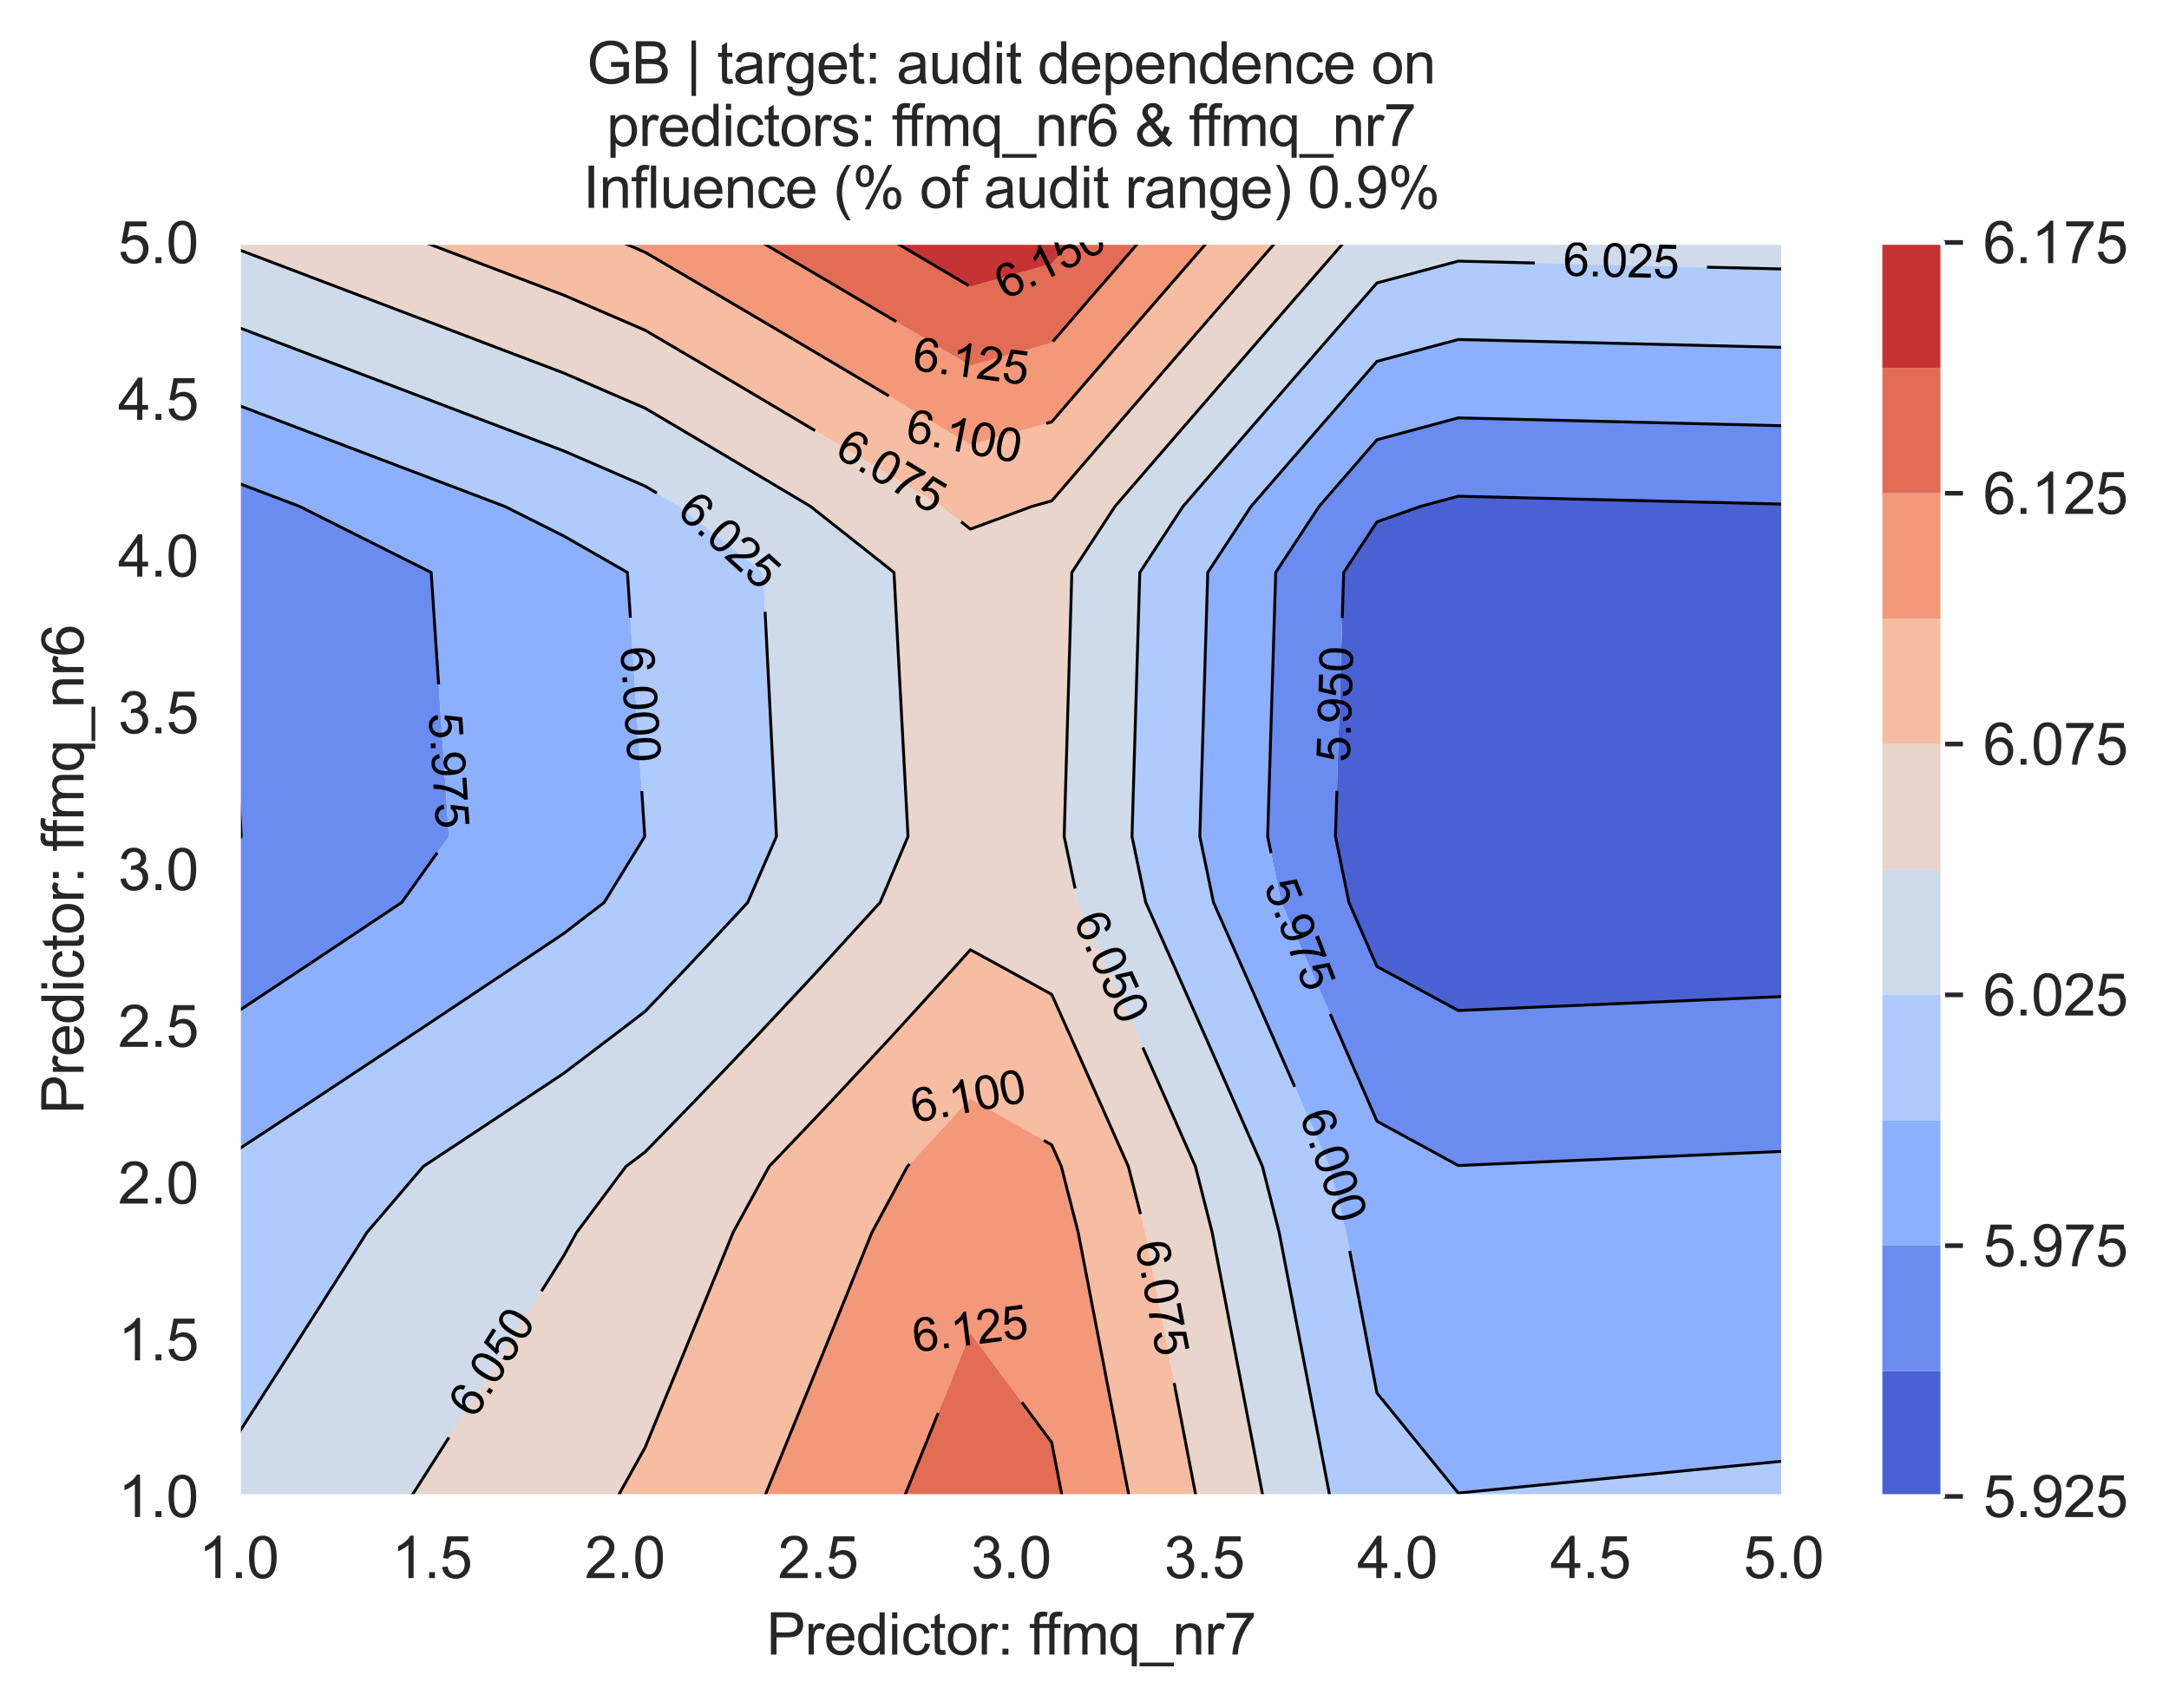 <?xml version="1.0" encoding="utf-8" standalone="no"?>
<!DOCTYPE svg PUBLIC "-//W3C//DTD SVG 1.1//EN"
  "http://www.w3.org/Graphics/SVG/1.1/DTD/svg11.dtd">
<svg xmlns:xlink="http://www.w3.org/1999/xlink" width="376.041pt" height="296.096pt" viewBox="0 0 376.041 296.096" xmlns="http://www.w3.org/2000/svg" version="1.1">
 <defs>
  <style type="text/css">*{stroke-linejoin: round; stroke-linecap: butt}</style>
 </defs>
 <g id="figure_1">
  <g id="patch_1">
   <path d="M 0 296.096 
L 376.041 296.096 
L 376.041 0 
L 0 0 
z
" style="fill: #ffffff"/>
  </g>
  <g id="axes_1">
   <g id="patch_2">
    <path d="M 41.367 259.483 
L 309.207 259.483 
L 309.207 42.043 
L 41.367 42.043 
z
" style="fill: #eaeaf2"/>
   </g>
   <g id="matplotlib.axis_1">
    <g id="xtick_1">
     <g id="line2d_1">
      <path d="M 41.367 259.483 
L 41.367 42.043 
" clip-path="url(#p85315747f0)" style="fill: none; stroke: #ffffff; stroke-width: 0.8; stroke-linecap: round"/>
     </g>
     <g id="text_1">
      <!-- 1.0 -->
      <g style="fill: #262626" transform="translate(34.417 273.641)scale(0.1 -0.1)">
       <defs>
        <path id="ArialMT-31" d="M 2384 0 
L 1822 0 
L 1822 3584 
Q 1619 3391 1289 3197 
Q 959 3003 697 2906 
L 697 3450 
Q 1169 3672 1522 3987 
Q 1875 4303 2022 4600 
L 2384 4600 
L 2384 0 
z
" transform="scale(0.016)"/>
        <path id="ArialMT-2e" d="M 581 0 
L 581 641 
L 1222 641 
L 1222 0 
L 581 0 
z
" transform="scale(0.016)"/>
        <path id="ArialMT-30" d="M 266 2259 
Q 266 3072 433 3567 
Q 600 4063 929 4331 
Q 1259 4600 1759 4600 
Q 2128 4600 2406 4451 
Q 2684 4303 2865 4023 
Q 3047 3744 3150 3342 
Q 3253 2941 3253 2259 
Q 3253 1453 3087 958 
Q 2922 463 2592 192 
Q 2263 -78 1759 -78 
Q 1097 -78 719 397 
Q 266 969 266 2259 
z
M 844 2259 
Q 844 1131 1108 757 
Q 1372 384 1759 384 
Q 2147 384 2411 759 
Q 2675 1134 2675 2259 
Q 2675 3391 2411 3762 
Q 2147 4134 1753 4134 
Q 1366 4134 1134 3806 
Q 844 3388 844 2259 
z
" transform="scale(0.016)"/>
       </defs>
       <use xlink:href="#ArialMT-31"/>
       <use xlink:href="#ArialMT-2e" x="55.615"/>
       <use xlink:href="#ArialMT-30" x="83.398"/>
      </g>
     </g>
    </g>
    <g id="xtick_2">
     <g id="line2d_2">
      <path d="M 74.847 259.483 
L 74.847 42.043 
" clip-path="url(#p85315747f0)" style="fill: none; stroke: #ffffff; stroke-width: 0.8; stroke-linecap: round"/>
     </g>
     <g id="text_2">
      <!-- 1.5 -->
      <g style="fill: #262626" transform="translate(67.897 273.641)scale(0.1 -0.1)">
       <defs>
        <path id="ArialMT-35" d="M 266 1200 
L 856 1250 
Q 922 819 1161 601 
Q 1400 384 1738 384 
Q 2144 384 2425 690 
Q 2706 997 2706 1503 
Q 2706 1984 2436 2262 
Q 2166 2541 1728 2541 
Q 1456 2541 1237 2417 
Q 1019 2294 894 2097 
L 366 2166 
L 809 4519 
L 3088 4519 
L 3088 3981 
L 1259 3981 
L 1013 2750 
Q 1425 3038 1878 3038 
Q 2478 3038 2890 2622 
Q 3303 2206 3303 1553 
Q 3303 931 2941 478 
Q 2500 -78 1738 -78 
Q 1113 -78 717 272 
Q 322 622 266 1200 
z
" transform="scale(0.016)"/>
       </defs>
       <use xlink:href="#ArialMT-31"/>
       <use xlink:href="#ArialMT-2e" x="55.615"/>
       <use xlink:href="#ArialMT-35" x="83.398"/>
      </g>
     </g>
    </g>
    <g id="xtick_3">
     <g id="line2d_3">
      <path d="M 108.327 259.483 
L 108.327 42.043 
" clip-path="url(#p85315747f0)" style="fill: none; stroke: #ffffff; stroke-width: 0.8; stroke-linecap: round"/>
     </g>
     <g id="text_3">
      <!-- 2.0 -->
      <g style="fill: #262626" transform="translate(101.377 273.641)scale(0.1 -0.1)">
       <defs>
        <path id="ArialMT-32" d="M 3222 541 
L 3222 0 
L 194 0 
Q 188 203 259 391 
Q 375 700 629 1000 
Q 884 1300 1366 1694 
Q 2113 2306 2375 2664 
Q 2638 3022 2638 3341 
Q 2638 3675 2398 3904 
Q 2159 4134 1775 4134 
Q 1369 4134 1125 3890 
Q 881 3647 878 3216 
L 300 3275 
Q 359 3922 746 4261 
Q 1134 4600 1788 4600 
Q 2447 4600 2831 4234 
Q 3216 3869 3216 3328 
Q 3216 3053 3103 2787 
Q 2991 2522 2730 2228 
Q 2469 1934 1863 1422 
Q 1356 997 1212 845 
Q 1069 694 975 541 
L 3222 541 
z
" transform="scale(0.016)"/>
       </defs>
       <use xlink:href="#ArialMT-32"/>
       <use xlink:href="#ArialMT-2e" x="55.615"/>
       <use xlink:href="#ArialMT-30" x="83.398"/>
      </g>
     </g>
    </g>
    <g id="xtick_4">
     <g id="line2d_4">
      <path d="M 141.807 259.483 
L 141.807 42.043 
" clip-path="url(#p85315747f0)" style="fill: none; stroke: #ffffff; stroke-width: 0.8; stroke-linecap: round"/>
     </g>
     <g id="text_4">
      <!-- 2.5 -->
      <g style="fill: #262626" transform="translate(134.857 273.641)scale(0.1 -0.1)">
       <use xlink:href="#ArialMT-32"/>
       <use xlink:href="#ArialMT-2e" x="55.615"/>
       <use xlink:href="#ArialMT-35" x="83.398"/>
      </g>
     </g>
    </g>
    <g id="xtick_5">
     <g id="line2d_5">
      <path d="M 175.287 259.483 
L 175.287 42.043 
" clip-path="url(#p85315747f0)" style="fill: none; stroke: #ffffff; stroke-width: 0.8; stroke-linecap: round"/>
     </g>
     <g id="text_5">
      <!-- 3.0 -->
      <g style="fill: #262626" transform="translate(168.337 273.641)scale(0.1 -0.1)">
       <defs>
        <path id="ArialMT-33" d="M 269 1209 
L 831 1284 
Q 928 806 1161 595 
Q 1394 384 1728 384 
Q 2125 384 2398 659 
Q 2672 934 2672 1341 
Q 2672 1728 2419 1979 
Q 2166 2231 1775 2231 
Q 1616 2231 1378 2169 
L 1441 2663 
Q 1497 2656 1531 2656 
Q 1891 2656 2178 2843 
Q 2466 3031 2466 3422 
Q 2466 3731 2256 3934 
Q 2047 4138 1716 4138 
Q 1388 4138 1169 3931 
Q 950 3725 888 3313 
L 325 3413 
Q 428 3978 793 4289 
Q 1159 4600 1703 4600 
Q 2078 4600 2393 4439 
Q 2709 4278 2876 4000 
Q 3044 3722 3044 3409 
Q 3044 3113 2884 2869 
Q 2725 2625 2413 2481 
Q 2819 2388 3044 2092 
Q 3269 1797 3269 1353 
Q 3269 753 2831 336 
Q 2394 -81 1725 -81 
Q 1122 -81 723 278 
Q 325 638 269 1209 
z
" transform="scale(0.016)"/>
       </defs>
       <use xlink:href="#ArialMT-33"/>
       <use xlink:href="#ArialMT-2e" x="55.615"/>
       <use xlink:href="#ArialMT-30" x="83.398"/>
      </g>
     </g>
    </g>
    <g id="xtick_6">
     <g id="line2d_6">
      <path d="M 208.767 259.483 
L 208.767 42.043 
" clip-path="url(#p85315747f0)" style="fill: none; stroke: #ffffff; stroke-width: 0.8; stroke-linecap: round"/>
     </g>
     <g id="text_6">
      <!-- 3.5 -->
      <g style="fill: #262626" transform="translate(201.817 273.641)scale(0.1 -0.1)">
       <use xlink:href="#ArialMT-33"/>
       <use xlink:href="#ArialMT-2e" x="55.615"/>
       <use xlink:href="#ArialMT-35" x="83.398"/>
      </g>
     </g>
    </g>
    <g id="xtick_7">
     <g id="line2d_7">
      <path d="M 242.247 259.483 
L 242.247 42.043 
" clip-path="url(#p85315747f0)" style="fill: none; stroke: #ffffff; stroke-width: 0.8; stroke-linecap: round"/>
     </g>
     <g id="text_7">
      <!-- 4.0 -->
      <g style="fill: #262626" transform="translate(235.297 273.641)scale(0.1 -0.1)">
       <defs>
        <path id="ArialMT-34" d="M 2069 0 
L 2069 1097 
L 81 1097 
L 81 1613 
L 2172 4581 
L 2631 4581 
L 2631 1613 
L 3250 1613 
L 3250 1097 
L 2631 1097 
L 2631 0 
L 2069 0 
z
M 2069 1613 
L 2069 3678 
L 634 1613 
L 2069 1613 
z
" transform="scale(0.016)"/>
       </defs>
       <use xlink:href="#ArialMT-34"/>
       <use xlink:href="#ArialMT-2e" x="55.615"/>
       <use xlink:href="#ArialMT-30" x="83.398"/>
      </g>
     </g>
    </g>
    <g id="xtick_8">
     <g id="line2d_8">
      <path d="M 275.727 259.483 
L 275.727 42.043 
" clip-path="url(#p85315747f0)" style="fill: none; stroke: #ffffff; stroke-width: 0.8; stroke-linecap: round"/>
     </g>
     <g id="text_8">
      <!-- 4.5 -->
      <g style="fill: #262626" transform="translate(268.777 273.641)scale(0.1 -0.1)">
       <use xlink:href="#ArialMT-34"/>
       <use xlink:href="#ArialMT-2e" x="55.615"/>
       <use xlink:href="#ArialMT-35" x="83.398"/>
      </g>
     </g>
    </g>
    <g id="xtick_9">
     <g id="line2d_9">
      <path d="M 309.207 259.483 
L 309.207 42.043 
" clip-path="url(#p85315747f0)" style="fill: none; stroke: #ffffff; stroke-width: 0.8; stroke-linecap: round"/>
     </g>
     <g id="text_9">
      <!-- 5.0 -->
      <g style="fill: #262626" transform="translate(302.257 273.641)scale(0.1 -0.1)">
       <use xlink:href="#ArialMT-35"/>
       <use xlink:href="#ArialMT-2e" x="55.615"/>
       <use xlink:href="#ArialMT-30" x="83.398"/>
      </g>
     </g>
    </g>
    <g id="text_10">
     <!-- Predictor: ffmq_nr7 -->
     <g style="fill: #262626" transform="translate(132.861 286.908)scale(0.1 -0.1)">
      <defs>
       <path id="ArialMT-50" d="M 494 0 
L 494 4581 
L 2222 4581 
Q 2678 4581 2919 4538 
Q 3256 4481 3484 4323 
Q 3713 4166 3852 3881 
Q 3991 3597 3991 3256 
Q 3991 2672 3619 2267 
Q 3247 1863 2275 1863 
L 1100 1863 
L 1100 0 
L 494 0 
z
M 1100 2403 
L 2284 2403 
Q 2872 2403 3119 2622 
Q 3366 2841 3366 3238 
Q 3366 3525 3220 3729 
Q 3075 3934 2838 4000 
Q 2684 4041 2272 4041 
L 1100 4041 
L 1100 2403 
z
" transform="scale(0.016)"/>
       <path id="ArialMT-72" d="M 416 0 
L 416 3319 
L 922 3319 
L 922 2816 
Q 1116 3169 1280 3281 
Q 1444 3394 1641 3394 
Q 1925 3394 2219 3213 
L 2025 2691 
Q 1819 2813 1613 2813 
Q 1428 2813 1281 2702 
Q 1134 2591 1072 2394 
Q 978 2094 978 1738 
L 978 0 
L 416 0 
z
" transform="scale(0.016)"/>
       <path id="ArialMT-65" d="M 2694 1069 
L 3275 997 
Q 3138 488 2766 206 
Q 2394 -75 1816 -75 
Q 1088 -75 661 373 
Q 234 822 234 1631 
Q 234 2469 665 2931 
Q 1097 3394 1784 3394 
Q 2450 3394 2872 2941 
Q 3294 2488 3294 1666 
Q 3294 1616 3291 1516 
L 816 1516 
Q 847 969 1125 678 
Q 1403 388 1819 388 
Q 2128 388 2347 550 
Q 2566 713 2694 1069 
z
M 847 1978 
L 2700 1978 
Q 2663 2397 2488 2606 
Q 2219 2931 1791 2931 
Q 1403 2931 1139 2672 
Q 875 2413 847 1978 
z
" transform="scale(0.016)"/>
       <path id="ArialMT-64" d="M 2575 0 
L 2575 419 
Q 2259 -75 1647 -75 
Q 1250 -75 917 144 
Q 584 363 401 755 
Q 219 1147 219 1656 
Q 219 2153 384 2558 
Q 550 2963 881 3178 
Q 1213 3394 1622 3394 
Q 1922 3394 2156 3267 
Q 2391 3141 2538 2938 
L 2538 4581 
L 3097 4581 
L 3097 0 
L 2575 0 
z
M 797 1656 
Q 797 1019 1065 703 
Q 1334 388 1700 388 
Q 2069 388 2326 689 
Q 2584 991 2584 1609 
Q 2584 2291 2321 2609 
Q 2059 2928 1675 2928 
Q 1300 2928 1048 2622 
Q 797 2316 797 1656 
z
" transform="scale(0.016)"/>
       <path id="ArialMT-69" d="M 425 3934 
L 425 4581 
L 988 4581 
L 988 3934 
L 425 3934 
z
M 425 0 
L 425 3319 
L 988 3319 
L 988 0 
L 425 0 
z
" transform="scale(0.016)"/>
       <path id="ArialMT-63" d="M 2588 1216 
L 3141 1144 
Q 3050 572 2676 248 
Q 2303 -75 1759 -75 
Q 1078 -75 664 370 
Q 250 816 250 1647 
Q 250 2184 428 2587 
Q 606 2991 970 3192 
Q 1334 3394 1763 3394 
Q 2303 3394 2647 3120 
Q 2991 2847 3088 2344 
L 2541 2259 
Q 2463 2594 2264 2762 
Q 2066 2931 1784 2931 
Q 1359 2931 1093 2626 
Q 828 2322 828 1663 
Q 828 994 1084 691 
Q 1341 388 1753 388 
Q 2084 388 2306 591 
Q 2528 794 2588 1216 
z
" transform="scale(0.016)"/>
       <path id="ArialMT-74" d="M 1650 503 
L 1731 6 
Q 1494 -44 1306 -44 
Q 1000 -44 831 53 
Q 663 150 594 308 
Q 525 466 525 972 
L 525 2881 
L 113 2881 
L 113 3319 
L 525 3319 
L 525 4141 
L 1084 4478 
L 1084 3319 
L 1650 3319 
L 1650 2881 
L 1084 2881 
L 1084 941 
Q 1084 700 1114 631 
Q 1144 563 1211 522 
Q 1278 481 1403 481 
Q 1497 481 1650 503 
z
" transform="scale(0.016)"/>
       <path id="ArialMT-6f" d="M 213 1659 
Q 213 2581 725 3025 
Q 1153 3394 1769 3394 
Q 2453 3394 2887 2945 
Q 3322 2497 3322 1706 
Q 3322 1066 3130 698 
Q 2938 331 2570 128 
Q 2203 -75 1769 -75 
Q 1072 -75 642 372 
Q 213 819 213 1659 
z
M 791 1659 
Q 791 1022 1069 705 
Q 1347 388 1769 388 
Q 2188 388 2466 706 
Q 2744 1025 2744 1678 
Q 2744 2294 2464 2611 
Q 2184 2928 1769 2928 
Q 1347 2928 1069 2612 
Q 791 2297 791 1659 
z
" transform="scale(0.016)"/>
       <path id="ArialMT-3a" d="M 578 2678 
L 578 3319 
L 1219 3319 
L 1219 2678 
L 578 2678 
z
M 578 0 
L 578 641 
L 1219 641 
L 1219 0 
L 578 0 
z
" transform="scale(0.016)"/>
       <path id="ArialMT-20" transform="scale(0.016)"/>
       <path id="ArialMT-66" d="M 556 0 
L 556 2881 
L 59 2881 
L 59 3319 
L 556 3319 
L 556 3672 
Q 556 4006 616 4169 
Q 697 4388 901 4523 
Q 1106 4659 1475 4659 
Q 1713 4659 2000 4603 
L 1916 4113 
Q 1741 4144 1584 4144 
Q 1328 4144 1222 4034 
Q 1116 3925 1116 3625 
L 1116 3319 
L 1763 3319 
L 1763 2881 
L 1116 2881 
L 1116 0 
L 556 0 
z
" transform="scale(0.016)"/>
       <path id="ArialMT-6d" d="M 422 0 
L 422 3319 
L 925 3319 
L 925 2853 
Q 1081 3097 1340 3245 
Q 1600 3394 1931 3394 
Q 2300 3394 2536 3241 
Q 2772 3088 2869 2813 
Q 3263 3394 3894 3394 
Q 4388 3394 4653 3120 
Q 4919 2847 4919 2278 
L 4919 0 
L 4359 0 
L 4359 2091 
Q 4359 2428 4304 2576 
Q 4250 2725 4106 2815 
Q 3963 2906 3769 2906 
Q 3419 2906 3187 2673 
Q 2956 2441 2956 1928 
L 2956 0 
L 2394 0 
L 2394 2156 
Q 2394 2531 2256 2718 
Q 2119 2906 1806 2906 
Q 1569 2906 1367 2781 
Q 1166 2656 1075 2415 
Q 984 2175 984 1722 
L 984 0 
L 422 0 
z
" transform="scale(0.016)"/>
       <path id="ArialMT-71" d="M 2538 -1272 
L 2538 353 
Q 2406 169 2170 47 
Q 1934 -75 1669 -75 
Q 1078 -75 651 397 
Q 225 869 225 1691 
Q 225 2191 398 2587 
Q 572 2984 901 3189 
Q 1231 3394 1625 3394 
Q 2241 3394 2594 2875 
L 2594 3319 
L 3100 3319 
L 3100 -1272 
L 2538 -1272 
z
M 803 1669 
Q 803 1028 1072 708 
Q 1341 388 1716 388 
Q 2075 388 2334 692 
Q 2594 997 2594 1619 
Q 2594 2281 2320 2615 
Q 2047 2950 1678 2950 
Q 1313 2950 1058 2639 
Q 803 2328 803 1669 
z
" transform="scale(0.016)"/>
       <path id="ArialMT-5f" d="M -97 -1272 
L -97 -866 
L 3631 -866 
L 3631 -1272 
L -97 -1272 
z
" transform="scale(0.016)"/>
       <path id="ArialMT-6e" d="M 422 0 
L 422 3319 
L 928 3319 
L 928 2847 
Q 1294 3394 1984 3394 
Q 2284 3394 2536 3286 
Q 2788 3178 2913 3003 
Q 3038 2828 3088 2588 
Q 3119 2431 3119 2041 
L 3119 0 
L 2556 0 
L 2556 2019 
Q 2556 2363 2490 2533 
Q 2425 2703 2258 2804 
Q 2091 2906 1866 2906 
Q 1506 2906 1245 2678 
Q 984 2450 984 1813 
L 984 0 
L 422 0 
z
" transform="scale(0.016)"/>
       <path id="ArialMT-37" d="M 303 3981 
L 303 4522 
L 3269 4522 
L 3269 4084 
Q 2831 3619 2401 2847 
Q 1972 2075 1738 1259 
Q 1569 684 1522 0 
L 944 0 
Q 953 541 1156 1306 
Q 1359 2072 1739 2783 
Q 2119 3494 2547 3981 
L 303 3981 
z
" transform="scale(0.016)"/>
      </defs>
      <use xlink:href="#ArialMT-50"/>
      <use xlink:href="#ArialMT-72" x="66.699"/>
      <use xlink:href="#ArialMT-65" x="100"/>
      <use xlink:href="#ArialMT-64" x="155.615"/>
      <use xlink:href="#ArialMT-69" x="211.23"/>
      <use xlink:href="#ArialMT-63" x="233.447"/>
      <use xlink:href="#ArialMT-74" x="283.447"/>
      <use xlink:href="#ArialMT-6f" x="311.23"/>
      <use xlink:href="#ArialMT-72" x="366.846"/>
      <use xlink:href="#ArialMT-3a" x="400.146"/>
      <use xlink:href="#ArialMT-20" x="427.93"/>
      <use xlink:href="#ArialMT-66" x="455.713"/>
      <use xlink:href="#ArialMT-66" x="481.746"/>
      <use xlink:href="#ArialMT-6d" x="509.529"/>
      <use xlink:href="#ArialMT-71" x="592.83"/>
      <use xlink:href="#ArialMT-5f" x="648.445"/>
      <use xlink:href="#ArialMT-6e" x="704.061"/>
      <use xlink:href="#ArialMT-72" x="759.676"/>
      <use xlink:href="#ArialMT-37" x="792.977"/>
     </g>
    </g>
   </g>
   <g id="matplotlib.axis_2">
    <g id="ytick_1">
     <g id="line2d_10">
      <path d="M 41.367 259.483 
L 309.207 259.483 
" clip-path="url(#p85315747f0)" style="fill: none; stroke: #ffffff; stroke-width: 0.8; stroke-linecap: round"/>
     </g>
     <g id="text_11">
      <!-- 1.0 -->
      <g style="fill: #262626" transform="translate(20.467 263.062)scale(0.1 -0.1)">
       <use xlink:href="#ArialMT-31"/>
       <use xlink:href="#ArialMT-2e" x="55.615"/>
       <use xlink:href="#ArialMT-30" x="83.398"/>
      </g>
     </g>
    </g>
    <g id="ytick_2">
     <g id="line2d_11">
      <path d="M 41.367 232.303 
L 309.207 232.303 
" clip-path="url(#p85315747f0)" style="fill: none; stroke: #ffffff; stroke-width: 0.8; stroke-linecap: round"/>
     </g>
     <g id="text_12">
      <!-- 1.5 -->
      <g style="fill: #262626" transform="translate(20.467 235.882)scale(0.1 -0.1)">
       <use xlink:href="#ArialMT-31"/>
       <use xlink:href="#ArialMT-2e" x="55.615"/>
       <use xlink:href="#ArialMT-35" x="83.398"/>
      </g>
     </g>
    </g>
    <g id="ytick_3">
     <g id="line2d_12">
      <path d="M 41.367 205.123 
L 309.207 205.123 
" clip-path="url(#p85315747f0)" style="fill: none; stroke: #ffffff; stroke-width: 0.8; stroke-linecap: round"/>
     </g>
     <g id="text_13">
      <!-- 2.0 -->
      <g style="fill: #262626" transform="translate(20.467 208.702)scale(0.1 -0.1)">
       <use xlink:href="#ArialMT-32"/>
       <use xlink:href="#ArialMT-2e" x="55.615"/>
       <use xlink:href="#ArialMT-30" x="83.398"/>
      </g>
     </g>
    </g>
    <g id="ytick_4">
     <g id="line2d_13">
      <path d="M 41.367 177.943 
L 309.207 177.943 
" clip-path="url(#p85315747f0)" style="fill: none; stroke: #ffffff; stroke-width: 0.8; stroke-linecap: round"/>
     </g>
     <g id="text_14">
      <!-- 2.5 -->
      <g style="fill: #262626" transform="translate(20.467 181.522)scale(0.1 -0.1)">
       <use xlink:href="#ArialMT-32"/>
       <use xlink:href="#ArialMT-2e" x="55.615"/>
       <use xlink:href="#ArialMT-35" x="83.398"/>
      </g>
     </g>
    </g>
    <g id="ytick_5">
     <g id="line2d_14">
      <path d="M 41.367 150.763 
L 309.207 150.763 
" clip-path="url(#p85315747f0)" style="fill: none; stroke: #ffffff; stroke-width: 0.8; stroke-linecap: round"/>
     </g>
     <g id="text_15">
      <!-- 3.0 -->
      <g style="fill: #262626" transform="translate(20.467 154.342)scale(0.1 -0.1)">
       <use xlink:href="#ArialMT-33"/>
       <use xlink:href="#ArialMT-2e" x="55.615"/>
       <use xlink:href="#ArialMT-30" x="83.398"/>
      </g>
     </g>
    </g>
    <g id="ytick_6">
     <g id="line2d_15">
      <path d="M 41.367 123.583 
L 309.207 123.583 
" clip-path="url(#p85315747f0)" style="fill: none; stroke: #ffffff; stroke-width: 0.8; stroke-linecap: round"/>
     </g>
     <g id="text_16">
      <!-- 3.5 -->
      <g style="fill: #262626" transform="translate(20.467 127.162)scale(0.1 -0.1)">
       <use xlink:href="#ArialMT-33"/>
       <use xlink:href="#ArialMT-2e" x="55.615"/>
       <use xlink:href="#ArialMT-35" x="83.398"/>
      </g>
     </g>
    </g>
    <g id="ytick_7">
     <g id="line2d_16">
      <path d="M 41.367 96.403 
L 309.207 96.403 
" clip-path="url(#p85315747f0)" style="fill: none; stroke: #ffffff; stroke-width: 0.8; stroke-linecap: round"/>
     </g>
     <g id="text_17">
      <!-- 4.0 -->
      <g style="fill: #262626" transform="translate(20.467 99.982)scale(0.1 -0.1)">
       <use xlink:href="#ArialMT-34"/>
       <use xlink:href="#ArialMT-2e" x="55.615"/>
       <use xlink:href="#ArialMT-30" x="83.398"/>
      </g>
     </g>
    </g>
    <g id="ytick_8">
     <g id="line2d_17">
      <path d="M 41.367 69.223 
L 309.207 69.223 
" clip-path="url(#p85315747f0)" style="fill: none; stroke: #ffffff; stroke-width: 0.8; stroke-linecap: round"/>
     </g>
     <g id="text_18">
      <!-- 4.5 -->
      <g style="fill: #262626" transform="translate(20.467 72.802)scale(0.1 -0.1)">
       <use xlink:href="#ArialMT-34"/>
       <use xlink:href="#ArialMT-2e" x="55.615"/>
       <use xlink:href="#ArialMT-35" x="83.398"/>
      </g>
     </g>
    </g>
    <g id="ytick_9">
     <g id="line2d_18">
      <path d="M 41.367 42.043 
L 309.207 42.043 
" clip-path="url(#p85315747f0)" style="fill: none; stroke: #ffffff; stroke-width: 0.8; stroke-linecap: round"/>
     </g>
     <g id="text_19">
      <!-- 5.0 -->
      <g style="fill: #262626" transform="translate(20.467 45.622)scale(0.1 -0.1)">
       <use xlink:href="#ArialMT-35"/>
       <use xlink:href="#ArialMT-2e" x="55.615"/>
       <use xlink:href="#ArialMT-30" x="83.398"/>
      </g>
     </g>
    </g>
    <g id="text_20">
     <!-- Predictor: ffmq_nr6 -->
     <g style="fill: #262626" transform="translate(14.48 193.19)rotate(-90)scale(0.1 -0.1)">
      <defs>
       <path id="ArialMT-36" d="M 3184 3459 
L 2625 3416 
Q 2550 3747 2413 3897 
Q 2184 4138 1850 4138 
Q 1581 4138 1378 3988 
Q 1113 3794 959 3422 
Q 806 3050 800 2363 
Q 1003 2672 1297 2822 
Q 1591 2972 1913 2972 
Q 2475 2972 2870 2558 
Q 3266 2144 3266 1488 
Q 3266 1056 3080 686 
Q 2894 316 2569 119 
Q 2244 -78 1831 -78 
Q 1128 -78 684 439 
Q 241 956 241 2144 
Q 241 3472 731 4075 
Q 1159 4600 1884 4600 
Q 2425 4600 2770 4297 
Q 3116 3994 3184 3459 
z
M 888 1484 
Q 888 1194 1011 928 
Q 1134 663 1356 523 
Q 1578 384 1822 384 
Q 2178 384 2434 671 
Q 2691 959 2691 1453 
Q 2691 1928 2437 2201 
Q 2184 2475 1800 2475 
Q 1419 2475 1153 2201 
Q 888 1928 888 1484 
z
" transform="scale(0.016)"/>
      </defs>
      <use xlink:href="#ArialMT-50"/>
      <use xlink:href="#ArialMT-72" x="66.699"/>
      <use xlink:href="#ArialMT-65" x="100"/>
      <use xlink:href="#ArialMT-64" x="155.615"/>
      <use xlink:href="#ArialMT-69" x="211.23"/>
      <use xlink:href="#ArialMT-63" x="233.447"/>
      <use xlink:href="#ArialMT-74" x="283.447"/>
      <use xlink:href="#ArialMT-6f" x="311.23"/>
      <use xlink:href="#ArialMT-72" x="366.846"/>
      <use xlink:href="#ArialMT-3a" x="400.146"/>
      <use xlink:href="#ArialMT-20" x="427.93"/>
      <use xlink:href="#ArialMT-66" x="455.713"/>
      <use xlink:href="#ArialMT-66" x="481.746"/>
      <use xlink:href="#ArialMT-6d" x="509.529"/>
      <use xlink:href="#ArialMT-71" x="592.83"/>
      <use xlink:href="#ArialMT-5f" x="648.445"/>
      <use xlink:href="#ArialMT-6e" x="704.061"/>
      <use xlink:href="#ArialMT-72" x="759.676"/>
      <use xlink:href="#ArialMT-36" x="792.977"/>
     </g>
    </g>
   </g>
   <g id="PathCollection_1">
    <path d="M 252.82 175.223 
L 266.917 174.615 
L 281.014 174.008 
L 295.11 173.401 
L 309.207 172.794 
L 309.207 167.929 
L 309.207 156.485 
L 309.207 145.041 
L 309.207 133.597 
L 309.207 122.153 
L 309.207 110.708 
L 309.207 99.264 
L 309.207 87.82 
L 309.207 87.416 
L 295.11 87.074 
L 281.014 86.732 
L 266.917 86.39 
L 252.82 86.048 
L 246.251 87.82 
L 238.723 90.497 
L 232.956 99.264 
L 232.599 110.708 
L 232.242 122.153 
L 231.886 133.597 
L 231.53 145.041 
L 233.865 156.485 
L 238.723 167.589 
L 239.352 167.929 
z
" clip-path="url(#p85315747f0)" style="fill: #4961d2"/>
    <path d="M 41.824 145.041 
L 41.367 137.273 
L 41.367 145.041 
L 41.367 145.675 
z
" clip-path="url(#p85315747f0)" style="fill: #4961d2"/>
   </g>
   <g id="PathCollection_2">
    <path d="M 238.723 194.427 
L 252.82 202.103 
L 266.917 201.488 
L 281.014 200.874 
L 295.11 200.259 
L 309.207 199.645 
L 309.207 190.818 
L 309.207 179.374 
L 309.207 172.794 
L 295.11 173.401 
L 281.014 174.008 
L 266.917 174.615 
L 252.82 175.223 
L 239.352 167.929 
L 238.723 167.589 
L 233.865 156.485 
L 231.53 145.041 
L 231.886 133.597 
L 232.242 122.153 
L 232.599 110.708 
L 232.956 99.264 
L 238.723 90.497 
L 246.251 87.82 
L 252.82 86.048 
L 266.917 86.39 
L 281.014 86.732 
L 295.11 87.074 
L 309.207 87.416 
L 309.207 76.376 
L 309.207 73.827 
L 295.11 73.485 
L 281.014 73.143 
L 266.917 72.801 
L 252.82 72.459 
L 238.723 76.256 
L 238.619 76.376 
L 228.69 87.82 
L 224.626 94.004 
L 221.174 99.264 
L 220.823 110.708 
L 220.472 122.153 
L 220.122 133.597 
L 219.772 145.041 
L 222.124 156.485 
L 224.626 162.164 
L 227.16 167.929 
L 232.171 179.374 
L 237.156 190.818 
z
" clip-path="url(#p85315747f0)" style="fill: #6a8bef"/>
    <path d="M 52.475 167.929 
L 55.464 165.943 
L 69.561 156.548 
L 69.655 156.485 
L 77.817 145.041 
L 77.045 133.597 
L 76.276 122.153 
L 75.512 110.708 
L 74.752 99.264 
L 69.561 96.66 
L 55.464 89.582 
L 51.956 87.82 
L 41.367 83.799 
L 41.367 87.82 
L 41.367 99.264 
L 41.367 110.708 
L 41.367 122.153 
L 41.367 133.597 
L 41.367 137.273 
L 41.824 145.041 
L 41.367 145.675 
L 41.367 156.485 
L 41.367 167.929 
L 41.367 175.291 
z
" clip-path="url(#p85315747f0)" style="fill: #6a8bef"/>
   </g>
   <g id="PathCollection_3">
    <path d="M 252.82 258.896 
L 266.917 257.508 
L 281.014 256.12 
L 295.11 254.732 
L 309.207 253.344 
L 309.207 248.039 
L 309.207 236.595 
L 309.207 225.15 
L 309.207 213.706 
L 309.207 202.262 
L 309.207 199.645 
L 295.11 200.259 
L 281.014 200.874 
L 266.917 201.488 
L 252.82 202.103 
L 238.723 194.427 
L 237.156 190.818 
L 232.171 179.374 
L 227.16 167.929 
L 224.626 162.164 
L 222.124 156.485 
L 219.772 145.041 
L 220.122 133.597 
L 220.472 122.153 
L 220.823 110.708 
L 221.174 99.264 
L 224.626 94.004 
L 228.69 87.82 
L 238.619 76.376 
L 238.723 76.256 
L 252.82 72.459 
L 266.917 72.801 
L 281.014 73.143 
L 295.11 73.485 
L 309.207 73.827 
L 309.207 64.932 
L 309.207 60.238 
L 295.11 59.896 
L 281.014 59.554 
L 266.917 59.212 
L 252.82 58.87 
L 238.723 62.661 
L 236.747 64.932 
L 226.806 76.376 
L 224.626 78.89 
L 216.894 87.82 
L 210.529 97.527 
L 209.392 99.264 
L 209.046 110.708 
L 208.702 122.153 
L 208.357 133.597 
L 208.013 145.041 
L 210.383 156.485 
L 210.529 156.814 
L 215.449 167.929 
L 220.489 179.374 
L 224.626 188.811 
L 225.504 190.818 
L 230.493 202.262 
L 233.384 213.706 
L 235.579 225.15 
L 237.774 236.595 
L 238.723 241.546 
L 244 248.039 
z
" clip-path="url(#p85315747f0)" style="fill: #8db0fe"/>
    <path d="M 54.229 190.818 
L 55.464 190.002 
L 69.561 180.668 
L 71.511 179.374 
L 83.658 171.287 
L 88.685 167.929 
L 97.755 161.857 
L 104.751 156.485 
L 111.784 145.041 
L 111.027 133.597 
L 110.275 122.153 
L 109.525 110.708 
L 108.779 99.264 
L 97.755 92.951 
L 87.528 87.82 
L 83.658 86.351 
L 69.561 80.998 
L 57.387 76.376 
L 55.464 75.646 
L 41.367 70.293 
L 41.367 76.376 
L 41.367 83.799 
L 51.956 87.82 
L 55.464 89.582 
L 69.561 96.66 
L 74.752 99.264 
L 75.512 110.708 
L 76.276 122.153 
L 77.045 133.597 
L 77.817 145.041 
L 69.655 156.485 
L 69.561 156.548 
L 55.464 165.943 
L 52.475 167.929 
L 41.367 175.291 
L 41.367 179.374 
L 41.367 190.818 
L 41.367 199.289 
z
" clip-path="url(#p85315747f0)" style="fill: #8db0fe"/>
   </g>
   <g id="PathCollection_4">
    <path d="M 41.676 248.039 
L 49.029 236.595 
L 55.464 226.531 
L 56.344 225.15 
L 63.621 213.706 
L 69.561 206.755 
L 73.389 202.262 
L 83.658 195.468 
L 90.665 190.818 
L 97.755 186.101 
L 106.617 179.374 
L 111.851 175.379 
L 118.94 167.929 
L 125.948 160.461 
L 129.639 156.485 
L 134.613 145.041 
L 134.033 133.597 
L 133.455 122.153 
L 132.878 110.708 
L 132.303 99.264 
L 125.948 94.249 
L 117.778 87.82 
L 111.851 84.3 
L 97.755 78.197 
L 92.958 76.376 
L 83.658 72.845 
L 69.561 67.492 
L 62.817 64.932 
L 55.464 62.14 
L 41.367 56.787 
L 41.367 64.932 
L 41.367 70.293 
L 55.464 75.646 
L 57.387 76.376 
L 69.561 80.998 
L 83.658 86.351 
L 87.528 87.82 
L 97.755 92.951 
L 108.779 99.264 
L 109.525 110.708 
L 110.275 122.153 
L 111.027 133.597 
L 111.784 145.041 
L 104.751 156.485 
L 97.755 161.857 
L 88.685 167.929 
L 83.658 171.287 
L 71.511 179.374 
L 69.561 180.668 
L 55.464 190.002 
L 54.229 190.818 
L 41.367 199.289 
L 41.367 202.262 
L 41.367 213.706 
L 41.367 225.15 
L 41.367 236.595 
L 41.367 248.039 
L 41.367 248.519 
z
" clip-path="url(#p85315747f0)" style="fill: #afcafc"/>
    <path d="M 238.723 259.483 
L 252.82 259.483 
L 266.917 259.483 
L 281.014 259.483 
L 295.11 259.483 
L 309.207 259.483 
L 309.207 253.344 
L 295.11 254.732 
L 281.014 256.12 
L 266.917 257.508 
L 252.82 258.896 
L 244 248.039 
L 238.723 241.546 
L 237.774 236.595 
L 235.579 225.15 
L 233.384 213.706 
L 230.493 202.262 
L 225.504 190.818 
L 224.626 188.811 
L 220.489 179.374 
L 215.449 167.929 
L 210.529 156.814 
L 210.383 156.485 
L 208.013 145.041 
L 208.357 133.597 
L 208.702 122.153 
L 209.046 110.708 
L 209.392 99.264 
L 210.529 97.527 
L 216.894 87.82 
L 224.626 78.89 
L 226.806 76.376 
L 236.747 64.932 
L 238.723 62.661 
L 252.82 58.87 
L 266.917 59.212 
L 281.014 59.554 
L 295.11 59.896 
L 309.207 60.238 
L 309.207 53.487 
L 309.207 46.649 
L 295.11 46.307 
L 281.014 45.965 
L 266.917 45.623 
L 252.82 45.281 
L 238.723 49.065 
L 234.87 53.487 
L 224.917 64.932 
L 224.626 65.267 
L 214.994 76.376 
L 210.529 81.535 
L 205.098 87.82 
L 197.61 99.264 
L 197.27 110.708 
L 196.931 122.153 
L 196.593 133.597 
L 196.432 139.013 
L 196.254 145.041 
L 196.432 145.893 
L 198.643 156.485 
L 203.738 167.929 
L 208.807 179.374 
L 210.529 183.275 
L 213.851 190.818 
L 218.87 202.262 
L 221.77 213.706 
L 223.968 225.15 
L 224.626 228.581 
L 226.165 236.595 
L 228.361 248.039 
L 230.556 259.483 
z
" clip-path="url(#p85315747f0)" style="fill: #afcafc"/>
   </g>
   <g id="PathCollection_5">
    <path d="M 55.464 259.483 
L 69.561 259.483 
L 71.319 259.483 
L 78.614 248.039 
L 83.658 240.09 
L 85.87 236.595 
L 93.089 225.15 
L 97.755 217.722 
L 99.979 213.706 
L 108.525 202.262 
L 111.851 199.753 
L 120.541 190.818 
L 125.948 185.179 
L 131.455 179.374 
L 140.045 170.188 
L 142.135 167.929 
L 152.587 156.485 
L 154.142 152.82 
L 157.424 145.041 
L 156.813 133.597 
L 156.204 122.153 
L 155.596 110.708 
L 154.991 99.264 
L 154.142 98.59 
L 140.534 87.82 
L 140.045 87.528 
L 125.948 79.128 
L 121.31 76.376 
L 111.851 70.783 
L 98.312 64.932 
L 97.755 64.691 
L 83.658 59.339 
L 69.561 53.986 
L 68.247 53.487 
L 55.464 48.634 
L 41.367 43.281 
L 41.367 53.487 
L 41.367 56.787 
L 55.464 62.14 
L 62.817 64.932 
L 69.561 67.492 
L 83.658 72.845 
L 92.958 76.376 
L 97.755 78.197 
L 111.851 84.3 
L 117.778 87.82 
L 125.948 94.249 
L 132.303 99.264 
L 132.878 110.708 
L 133.455 122.153 
L 134.033 133.597 
L 134.613 145.041 
L 129.639 156.485 
L 125.948 160.461 
L 118.94 167.929 
L 111.851 175.379 
L 106.617 179.374 
L 97.755 186.101 
L 90.665 190.818 
L 83.658 195.468 
L 73.389 202.262 
L 69.561 206.755 
L 63.621 213.706 
L 56.344 225.15 
L 55.464 226.531 
L 49.029 236.595 
L 41.676 248.039 
L 41.367 248.519 
L 41.367 259.483 
z
" clip-path="url(#p85315747f0)" style="fill: #cfdaea"/>
    <path d="M 224.626 259.483 
L 230.556 259.483 
L 228.361 248.039 
L 226.165 236.595 
L 224.626 228.581 
L 223.968 225.15 
L 221.77 213.706 
L 218.87 202.262 
L 213.851 190.818 
L 210.529 183.275 
L 208.807 179.374 
L 203.738 167.929 
L 198.643 156.485 
L 196.432 145.893 
L 196.254 145.041 
L 196.432 139.013 
L 196.593 133.597 
L 196.931 122.153 
L 197.27 110.708 
L 197.61 99.264 
L 205.098 87.82 
L 210.529 81.535 
L 214.994 76.376 
L 224.626 65.267 
L 224.917 64.932 
L 234.87 53.487 
L 238.723 49.065 
L 252.82 45.281 
L 266.917 45.623 
L 281.014 45.965 
L 295.11 46.307 
L 309.207 46.649 
L 309.207 42.043 
L 295.11 42.043 
L 281.014 42.043 
L 266.917 42.043 
L 252.82 42.043 
L 238.723 42.043 
L 232.987 42.043 
L 224.626 51.644 
L 223.023 53.487 
L 213.088 64.932 
L 210.529 67.884 
L 203.181 76.376 
L 196.432 84.19 
L 193.302 87.82 
L 185.827 99.264 
L 185.494 110.708 
L 185.161 122.153 
L 184.828 133.597 
L 184.496 145.041 
L 186.902 156.485 
L 192.026 167.929 
L 196.432 177.815 
L 197.125 179.374 
L 202.199 190.818 
L 207.247 202.262 
L 210.155 213.706 
L 210.529 215.65 
L 212.356 225.15 
L 214.555 236.595 
L 216.754 248.039 
L 218.951 259.483 
z
" clip-path="url(#p85315747f0)" style="fill: #cfdaea"/>
   </g>
   <g id="PathCollection_6">
    <path d="M 83.658 259.483 
L 97.755 259.483 
L 107.116 259.483 
L 111.851 250.972 
L 113.058 248.039 
L 117.755 236.595 
L 122.437 225.15 
L 125.948 216.541 
L 127.102 213.706 
L 133.352 202.262 
L 140.045 195.261 
L 144.246 190.818 
L 154.142 180.198 
L 154.902 179.374 
L 165.329 167.929 
L 168.239 164.691 
L 174.174 167.929 
L 182.336 172.431 
L 185.444 179.374 
L 190.546 190.818 
L 195.623 202.262 
L 196.432 205.434 
L 198.541 213.706 
L 200.744 225.15 
L 202.946 236.595 
L 205.147 248.039 
L 207.347 259.483 
L 210.529 259.483 
L 218.951 259.483 
L 216.754 248.039 
L 214.555 236.595 
L 212.356 225.15 
L 210.529 215.65 
L 210.155 213.706 
L 207.247 202.262 
L 202.199 190.818 
L 197.125 179.374 
L 196.432 177.815 
L 192.026 167.929 
L 186.902 156.485 
L 184.496 145.041 
L 184.828 133.597 
L 185.161 122.153 
L 185.494 110.708 
L 185.827 99.264 
L 193.302 87.82 
L 196.432 84.19 
L 203.181 76.376 
L 210.529 67.884 
L 213.088 64.932 
L 223.023 53.487 
L 224.626 51.644 
L 232.987 42.043 
L 224.626 42.043 
L 221.123 42.043 
L 211.177 53.487 
L 210.529 54.233 
L 201.258 64.932 
L 196.432 70.511 
L 191.368 76.376 
L 182.336 86.856 
L 178.889 87.82 
L 168.239 91.748 
L 163.291 87.82 
L 154.142 82.332 
L 144.169 76.376 
L 140.045 73.921 
L 125.948 65.566 
L 124.874 64.932 
L 111.851 57.266 
L 103.095 53.487 
L 97.755 51.185 
L 83.658 45.833 
L 73.677 42.043 
L 69.561 42.043 
L 55.464 42.043 
L 41.367 42.043 
L 41.367 43.281 
L 55.464 48.634 
L 68.247 53.487 
L 69.561 53.986 
L 83.658 59.339 
L 97.755 64.691 
L 98.312 64.932 
L 111.851 70.783 
L 121.31 76.376 
L 125.948 79.128 
L 140.045 87.528 
L 140.534 87.82 
L 154.142 98.59 
L 154.991 99.264 
L 155.596 110.708 
L 156.204 122.153 
L 156.813 133.597 
L 157.424 145.041 
L 154.142 152.82 
L 152.587 156.485 
L 142.135 167.929 
L 140.045 170.188 
L 131.455 179.374 
L 125.948 185.179 
L 120.541 190.818 
L 111.851 199.753 
L 108.525 202.262 
L 99.979 213.706 
L 97.755 217.722 
L 93.089 225.15 
L 85.87 236.595 
L 83.658 240.09 
L 78.614 248.039 
L 71.319 259.483 
z
" clip-path="url(#p85315747f0)" style="fill: #e9d5cb"/>
   </g>
   <g id="PathCollection_7">
    <path d="M 111.851 259.483 
L 125.948 259.483 
L 132.575 259.483 
L 137.247 248.039 
L 140.045 241.167 
L 141.903 236.595 
L 146.544 225.15 
L 151.168 213.706 
L 154.142 208.186 
L 157.321 202.262 
L 167.95 190.818 
L 168.239 190.504 
L 168.796 190.818 
L 182.336 198.526 
L 184 202.262 
L 186.927 213.706 
L 189.132 225.15 
L 191.337 236.595 
L 193.54 248.039 
L 195.742 259.483 
L 196.432 259.483 
L 207.347 259.483 
L 205.147 248.039 
L 202.946 236.595 
L 200.744 225.15 
L 198.541 213.706 
L 196.432 205.434 
L 195.623 202.262 
L 190.546 190.818 
L 185.444 179.374 
L 182.336 172.431 
L 174.174 167.929 
L 168.239 164.691 
L 165.329 167.929 
L 154.902 179.374 
L 154.142 180.198 
L 144.246 190.818 
L 140.045 195.261 
L 133.352 202.262 
L 127.102 213.706 
L 125.948 216.541 
L 122.437 225.15 
L 117.755 236.595 
L 113.058 248.039 
L 111.851 250.972 
L 107.116 259.483 
z
" clip-path="url(#p85315747f0)" style="fill: #f6bda2"/>
    <path d="M 168.239 91.748 
L 178.889 87.82 
L 182.336 86.856 
L 191.368 76.376 
L 196.432 70.511 
L 201.258 64.932 
L 210.529 54.233 
L 211.177 53.487 
L 221.123 42.043 
L 210.529 42.043 
L 209.26 42.043 
L 199.33 53.487 
L 196.432 56.833 
L 189.429 64.932 
L 182.336 73.15 
L 170.827 76.376 
L 168.239 77.101 
L 167.028 76.376 
L 154.142 68.68 
L 147.837 64.932 
L 140.045 60.314 
L 128.471 53.487 
L 125.948 52.004 
L 111.851 43.749 
L 107.893 42.043 
L 97.755 42.043 
L 83.658 42.043 
L 73.677 42.043 
L 83.658 45.833 
L 97.755 51.185 
L 103.095 53.487 
L 111.851 57.266 
L 124.874 64.932 
L 125.948 65.566 
L 140.045 73.921 
L 144.169 76.376 
L 154.142 82.332 
L 163.291 87.82 
z
" clip-path="url(#p85315747f0)" style="fill: #f6bda2"/>
   </g>
   <g id="PathCollection_8">
    <path d="M 140.045 259.483 
L 154.142 259.483 
L 156.806 259.483 
L 161.437 248.039 
L 166.052 236.595 
L 168.239 231.157 
L 172.289 236.595 
L 180.788 248.039 
L 182.336 250.128 
L 184.138 259.483 
L 195.742 259.483 
L 193.54 248.039 
L 191.337 236.595 
L 189.132 225.15 
L 186.927 213.706 
L 184 202.262 
L 182.336 198.526 
L 168.796 190.818 
L 168.239 190.504 
L 167.95 190.818 
L 157.321 202.262 
L 154.142 208.186 
L 151.168 213.706 
L 146.544 225.15 
L 141.903 236.595 
L 140.045 241.167 
L 137.247 248.039 
L 132.575 259.483 
z
" clip-path="url(#p85315747f0)" style="fill: #f4987a"/>
    <path d="M 168.239 77.101 
L 170.827 76.376 
L 182.336 73.15 
L 189.429 64.932 
L 196.432 56.833 
L 199.33 53.487 
L 209.26 42.043 
L 197.397 42.043 
L 196.432 43.155 
L 187.484 53.487 
L 182.336 59.443 
L 168.239 63.404 
L 154.142 55.028 
L 151.538 53.487 
L 140.045 46.708 
L 132.1 42.043 
L 125.948 42.043 
L 111.851 42.043 
L 107.893 42.043 
L 111.851 43.749 
L 125.948 52.004 
L 128.471 53.487 
L 140.045 60.314 
L 147.837 64.932 
L 154.142 68.68 
L 167.028 76.376 
z
" clip-path="url(#p85315747f0)" style="fill: #f4987a"/>
   </g>
   <g id="PathCollection_9">
    <path d="M 168.239 259.483 
L 182.336 259.483 
L 184.138 259.483 
L 182.336 250.128 
L 180.788 248.039 
L 172.289 236.595 
L 168.239 231.157 
L 166.052 236.595 
L 161.437 248.039 
L 156.806 259.483 
z
" clip-path="url(#p85315747f0)" style="fill: #e36c55"/>
    <path d="M 154.142 55.028 
L 168.239 63.404 
L 182.336 59.443 
L 187.484 53.487 
L 196.432 43.155 
L 197.397 42.043 
L 196.432 42.043 
L 185.533 42.043 
L 182.336 45.737 
L 168.239 49.707 
L 155.273 42.043 
L 154.142 42.043 
L 140.045 42.043 
L 132.1 42.043 
L 140.045 46.708 
L 151.538 53.487 
z
" clip-path="url(#p85315747f0)" style="fill: #e36c55"/>
   </g>
   <g id="PathCollection_10">
    <path d="M 168.239 49.707 
L 182.336 45.737 
L 185.533 42.043 
L 182.336 42.043 
L 168.239 42.043 
L 155.273 42.043 
z
" clip-path="url(#p85315747f0)" style="fill: #c53334"/>
   </g>
   <g id="PathCollection_11"/>
   <g id="PathCollection_12">
    <path d="M 309.207 172.794 
L 295.11 173.401 
L 281.014 174.008 
L 266.917 174.615 
L 252.82 175.223 
L 239.352 167.929 
L 238.723 167.589 
L 233.865 156.485 
L 231.53 145.041 
L 231.776 137.145 
" clip-path="url(#p85315747f0)" style="fill: none; stroke: #000000; stroke-width: 0.5"/>
    <path d="M 232.709 107.16 
L 232.956 99.264 
L 238.723 90.497 
L 246.251 87.82 
L 252.82 86.048 
L 266.917 86.39 
L 281.014 86.732 
L 295.11 87.074 
L 309.207 87.416 
" clip-path="url(#p85315747f0)" style="fill: none; stroke: #000000; stroke-width: 0.5"/>
    <path d="M 41.367 137.273 
L 41.824 145.041 
L 41.367 145.675 
" clip-path="url(#p85315747f0)" style="fill: none; stroke: #000000; stroke-width: 0.5"/>
   </g>
   <g id="PathCollection_13">
    <path d="M 309.207 199.645 
L 295.11 200.259 
L 281.014 200.874 
L 266.917 201.488 
L 252.82 202.103 
L 238.723 194.427 
L 237.156 190.818 
L 232.171 179.374 
L 230.625 175.844 
" clip-path="url(#p85315747f0)" style="fill: none; stroke: #000000; stroke-width: 0.5"/>
    <path d="M 220.366 147.932 
L 219.772 145.041 
L 220.122 133.597 
L 220.472 122.153 
L 220.823 110.708 
L 221.174 99.264 
L 224.626 94.004 
L 228.69 87.82 
L 238.619 76.376 
L 238.723 76.256 
L 252.82 72.459 
L 266.917 72.801 
L 281.014 73.143 
L 295.11 73.485 
L 309.207 73.827 
" clip-path="url(#p85315747f0)" style="fill: none; stroke: #000000; stroke-width: 0.5"/>
    <path d="M 41.367 83.799 
L 51.956 87.82 
L 55.464 89.582 
L 69.561 96.66 
L 74.752 99.264 
L 75.512 110.708 
L 76.045 118.693 
" clip-path="url(#p85315747f0)" style="fill: none; stroke: #000000; stroke-width: 0.5"/>
    <path d="M 75.804 147.864 
L 69.655 156.485 
L 69.561 156.548 
L 55.464 165.943 
L 52.475 167.929 
L 41.367 175.291 
" clip-path="url(#p85315747f0)" style="fill: none; stroke: #000000; stroke-width: 0.5"/>
   </g>
   <g id="PathCollection_14">
    <path d="M 309.207 253.344 
L 295.11 254.732 
L 281.014 256.12 
L 266.917 257.508 
L 252.82 258.896 
L 244 248.039 
L 238.723 241.546 
L 237.774 236.595 
L 235.579 225.15 
L 233.998 216.907 
" clip-path="url(#p85315747f0)" style="fill: none; stroke: #000000; stroke-width: 0.5"/>
    <path d="M 224.47 188.456 
L 220.489 179.374 
L 215.449 167.929 
L 210.529 156.814 
L 210.383 156.485 
L 208.013 145.041 
L 208.357 133.597 
L 208.702 122.153 
L 209.046 110.708 
L 209.392 99.264 
L 210.529 97.527 
L 216.894 87.82 
L 224.626 78.89 
L 226.806 76.376 
L 236.747 64.932 
L 238.723 62.661 
L 252.82 58.87 
L 266.917 59.212 
L 281.014 59.554 
L 295.11 59.896 
L 309.207 60.238 
" clip-path="url(#p85315747f0)" style="fill: none; stroke: #000000; stroke-width: 0.5"/>
    <path d="M 41.367 70.293 
L 55.464 75.646 
L 57.387 76.376 
L 69.561 80.998 
L 83.658 86.351 
L 87.528 87.82 
L 97.755 92.951 
L 108.779 99.264 
L 109.292 107.122 
" clip-path="url(#p85315747f0)" style="fill: none; stroke: #000000; stroke-width: 0.5"/>
    <path d="M 111.264 137.183 
L 111.784 145.041 
L 104.751 156.485 
L 97.755 161.857 
L 88.685 167.929 
L 83.658 171.287 
L 71.511 179.374 
L 69.561 180.668 
L 55.464 190.002 
L 54.229 190.818 
L 41.367 199.289 
" clip-path="url(#p85315747f0)" style="fill: none; stroke: #000000; stroke-width: 0.5"/>
   </g>
   <g id="PathCollection_15">
    <path d="M 230.556 259.483 
L 228.361 248.039 
L 226.165 236.595 
L 224.626 228.581 
L 223.968 225.15 
L 221.77 213.706 
L 218.87 202.262 
L 213.851 190.818 
L 210.529 183.275 
L 208.807 179.374 
L 203.738 167.929 
L 198.643 156.485 
L 196.432 145.893 
L 196.254 145.041 
L 196.432 139.013 
L 196.593 133.597 
L 196.931 122.153 
L 197.27 110.708 
L 197.61 99.264 
L 205.098 87.82 
L 210.529 81.535 
L 214.994 76.376 
L 224.626 65.267 
L 224.917 64.932 
L 234.87 53.487 
L 238.723 49.065 
L 252.82 45.281 
L 266.08 45.603 
" clip-path="url(#p85315747f0)" style="fill: none; stroke: #000000; stroke-width: 0.5"/>
    <path d="M 295.947 46.328 
L 309.207 46.649 
" clip-path="url(#p85315747f0)" style="fill: none; stroke: #000000; stroke-width: 0.5"/>
    <path d="M 41.367 56.787 
L 55.464 62.14 
L 62.817 64.932 
L 69.561 67.492 
L 83.658 72.845 
L 92.958 76.376 
L 97.755 78.197 
L 111.851 84.3 
L 113.874 85.501 
" clip-path="url(#p85315747f0)" style="fill: none; stroke: #000000; stroke-width: 0.5"/>
    <path d="M 132.646 106.098 
L 132.878 110.708 
L 133.455 122.153 
L 134.033 133.597 
L 134.613 145.041 
L 129.639 156.485 
L 125.948 160.461 
L 118.94 167.929 
L 111.851 175.379 
L 106.617 179.374 
L 97.755 186.101 
L 90.665 190.818 
L 83.658 195.468 
L 73.389 202.262 
L 69.561 206.755 
L 63.621 213.706 
L 56.344 225.15 
L 55.464 226.531 
L 49.029 236.595 
L 41.676 248.039 
L 41.367 248.519 
" clip-path="url(#p85315747f0)" style="fill: none; stroke: #000000; stroke-width: 0.5"/>
   </g>
   <g id="PathCollection_16">
    <path d="M 218.951 259.483 
L 216.754 248.039 
L 214.555 236.595 
L 212.356 225.15 
L 210.529 215.65 
L 210.155 213.706 
L 207.247 202.262 
L 202.199 190.818 
L 198.127 181.633 
" clip-path="url(#p85315747f0)" style="fill: none; stroke: #000000; stroke-width: 0.5"/>
    <path d="M 186.395 154.077 
L 184.496 145.041 
L 184.828 133.597 
L 185.161 122.153 
L 185.494 110.708 
L 185.827 99.264 
L 193.302 87.82 
L 196.432 84.19 
L 203.181 76.376 
L 210.529 67.884 
L 213.088 64.932 
L 223.023 53.487 
L 224.626 51.644 
L 232.987 42.043 
" clip-path="url(#p85315747f0)" style="fill: none; stroke: #000000; stroke-width: 0.5"/>
    <path d="M 41.367 43.281 
L 55.464 48.634 
L 68.247 53.487 
L 69.561 53.986 
L 83.658 59.339 
L 97.755 64.691 
L 98.312 64.932 
L 111.851 70.783 
L 121.31 76.376 
L 125.948 79.128 
L 140.045 87.528 
L 140.534 87.82 
L 154.142 98.59 
L 154.991 99.264 
L 155.596 110.708 
L 156.204 122.153 
L 156.813 133.597 
L 157.424 145.041 
L 154.142 152.82 
L 152.587 156.485 
L 142.135 167.929 
L 140.045 170.188 
L 131.455 179.374 
L 125.948 185.179 
L 120.541 190.818 
L 111.851 199.753 
L 108.525 202.262 
L 99.979 213.706 
L 97.755 217.722 
L 93.87 223.906 
" clip-path="url(#p85315747f0)" style="fill: none; stroke: #000000; stroke-width: 0.5"/>
    <path d="M 77.835 249.261 
L 71.319 259.483 
" clip-path="url(#p85315747f0)" style="fill: none; stroke: #000000; stroke-width: 0.5"/>
   </g>
   <g id="PathCollection_17">
    <path d="M 207.347 259.483 
L 205.147 248.039 
L 203.566 239.819 
" clip-path="url(#p85315747f0)" style="fill: none; stroke: #000000; stroke-width: 0.5"/>
    <path d="M 197.73 210.525 
L 196.432 205.434 
L 195.623 202.262 
L 190.546 190.818 
L 185.444 179.374 
L 182.336 172.431 
L 174.174 167.929 
L 168.239 164.691 
L 165.329 167.929 
L 154.902 179.374 
L 154.142 180.198 
L 144.246 190.818 
L 140.045 195.261 
L 133.352 202.262 
L 127.102 213.706 
L 125.948 216.541 
L 122.437 225.15 
L 117.755 236.595 
L 113.058 248.039 
L 111.851 250.972 
L 107.116 259.483 
" clip-path="url(#p85315747f0)" style="fill: none; stroke: #000000; stroke-width: 0.5"/>
    <path d="M 73.677 42.043 
L 83.658 45.833 
L 97.755 51.185 
L 103.095 53.487 
L 111.851 57.266 
L 124.874 64.932 
L 125.948 65.566 
L 140.045 73.921 
L 141.315 74.677 
" clip-path="url(#p85315747f0)" style="fill: none; stroke: #000000; stroke-width: 0.5"/>
    <path d="M 166.634 90.474 
L 168.239 91.748 
L 178.889 87.82 
L 182.336 86.856 
L 191.368 76.376 
L 196.432 70.511 
L 201.258 64.932 
L 210.529 54.233 
L 211.177 53.487 
L 221.123 42.043 
" clip-path="url(#p85315747f0)" style="fill: none; stroke: #000000; stroke-width: 0.5"/>
   </g>
   <g id="PathCollection_18">
    <path d="M 195.742 259.483 
L 193.54 248.039 
L 191.337 236.595 
L 189.132 225.15 
L 186.927 213.706 
L 184 202.262 
L 182.336 198.526 
L 180.96 197.742 
" clip-path="url(#p85315747f0)" style="fill: none; stroke: #000000; stroke-width: 0.5"/>
    <path d="M 157.7 201.854 
L 157.321 202.262 
L 154.142 208.186 
L 151.168 213.706 
L 146.544 225.15 
L 141.903 236.595 
L 140.045 241.167 
L 137.247 248.039 
L 132.575 259.483 
" clip-path="url(#p85315747f0)" style="fill: none; stroke: #000000; stroke-width: 0.5"/>
    <path d="M 107.893 42.043 
L 111.851 43.749 
L 125.948 52.004 
L 128.471 53.487 
L 140.045 60.314 
L 147.837 64.932 
L 154.096 68.653 
" clip-path="url(#p85315747f0)" style="fill: none; stroke: #000000; stroke-width: 0.5"/>
    <path d="M 181.384 73.416 
L 182.336 73.15 
L 189.429 64.932 
L 196.432 56.833 
L 199.33 53.487 
L 209.26 42.043 
" clip-path="url(#p85315747f0)" style="fill: none; stroke: #000000; stroke-width: 0.5"/>
   </g>
   <g id="PathCollection_19">
    <path d="M 184.138 259.483 
L 182.336 250.128 
L 180.788 248.039 
L 177.152 243.144 
" clip-path="url(#p85315747f0)" style="fill: none; stroke: #000000; stroke-width: 0.5"/>
    <path d="M 162.657 245.013 
L 161.437 248.039 
L 156.806 259.483 
" clip-path="url(#p85315747f0)" style="fill: none; stroke: #000000; stroke-width: 0.5"/>
    <path d="M 132.1 42.043 
L 140.045 46.708 
L 151.538 53.487 
L 154.142 55.028 
L 155.397 55.774 
" clip-path="url(#p85315747f0)" style="fill: none; stroke: #000000; stroke-width: 0.5"/>
    <path d="M 182.528 59.22 
L 187.484 53.487 
L 196.432 43.155 
L 197.397 42.043 
" clip-path="url(#p85315747f0)" style="fill: none; stroke: #000000; stroke-width: 0.5"/>
   </g>
   <g id="PathCollection_20">
    <path d="M 155.273 42.043 
L 167.933 49.526 
" clip-path="url(#p85315747f0)" style="fill: none; stroke: #000000; stroke-width: 0.5"/>
   </g>
   <g id="PathCollection_21"/>
   <g id="patch_3">
    <path d="M 41.367 259.483 
L 41.367 42.043 
" style="fill: none; stroke: #ffffff; stroke-width: 0.8; stroke-linejoin: miter; stroke-linecap: square"/>
   </g>
   <g id="patch_4">
    <path d="M 309.207 259.483 
L 309.207 42.043 
" style="fill: none; stroke: #ffffff; stroke-width: 0.8; stroke-linejoin: miter; stroke-linecap: square"/>
   </g>
   <g id="patch_5">
    <path d="M 41.367 259.483 
L 309.207 259.483 
" style="fill: none; stroke: #ffffff; stroke-width: 0.8; stroke-linejoin: miter; stroke-linecap: square"/>
   </g>
   <g id="patch_6">
    <path d="M 41.367 42.043 
L 309.207 42.043 
" style="fill: none; stroke: #ffffff; stroke-width: 0.8; stroke-linejoin: miter; stroke-linecap: square"/>
   </g>
   <g id="text_21">
    <!-- GB | target: audit dependence on -->
    <g style="fill: #262626" transform="translate(101.718 14.48)scale(0.1 -0.1)">
     <defs>
      <path id="ArialMT-47" d="M 2638 1797 
L 2638 2334 
L 4578 2338 
L 4578 638 
Q 4131 281 3656 101 
Q 3181 -78 2681 -78 
Q 2006 -78 1454 211 
Q 903 500 622 1047 
Q 341 1594 341 2269 
Q 341 2938 620 3517 
Q 900 4097 1425 4378 
Q 1950 4659 2634 4659 
Q 3131 4659 3532 4498 
Q 3934 4338 4162 4050 
Q 4391 3763 4509 3300 
L 3963 3150 
Q 3859 3500 3706 3700 
Q 3553 3900 3268 4020 
Q 2984 4141 2638 4141 
Q 2222 4141 1919 4014 
Q 1616 3888 1430 3681 
Q 1244 3475 1141 3228 
Q 966 2803 966 2306 
Q 966 1694 1177 1281 
Q 1388 869 1791 669 
Q 2194 469 2647 469 
Q 3041 469 3416 620 
Q 3791 772 3984 944 
L 3984 1797 
L 2638 1797 
z
" transform="scale(0.016)"/>
      <path id="ArialMT-42" d="M 469 0 
L 469 4581 
L 2188 4581 
Q 2713 4581 3030 4442 
Q 3347 4303 3526 4014 
Q 3706 3725 3706 3409 
Q 3706 3116 3547 2856 
Q 3388 2597 3066 2438 
Q 3481 2316 3704 2022 
Q 3928 1728 3928 1328 
Q 3928 1006 3792 729 
Q 3656 453 3456 303 
Q 3256 153 2954 76 
Q 2653 0 2216 0 
L 469 0 
z
M 1075 2656 
L 2066 2656 
Q 2469 2656 2644 2709 
Q 2875 2778 2992 2937 
Q 3109 3097 3109 3338 
Q 3109 3566 3000 3739 
Q 2891 3913 2687 3977 
Q 2484 4041 1991 4041 
L 1075 4041 
L 1075 2656 
z
M 1075 541 
L 2216 541 
Q 2509 541 2628 563 
Q 2838 600 2978 687 
Q 3119 775 3209 942 
Q 3300 1109 3300 1328 
Q 3300 1584 3169 1773 
Q 3038 1963 2805 2039 
Q 2572 2116 2134 2116 
L 1075 2116 
L 1075 541 
z
" transform="scale(0.016)"/>
      <path id="ArialMT-7c" d="M 588 -1347 
L 588 4659 
L 1078 4659 
L 1078 -1347 
L 588 -1347 
z
" transform="scale(0.016)"/>
      <path id="ArialMT-61" d="M 2588 409 
Q 2275 144 1986 34 
Q 1697 -75 1366 -75 
Q 819 -75 525 192 
Q 231 459 231 875 
Q 231 1119 342 1320 
Q 453 1522 633 1644 
Q 813 1766 1038 1828 
Q 1203 1872 1538 1913 
Q 2219 1994 2541 2106 
Q 2544 2222 2544 2253 
Q 2544 2597 2384 2738 
Q 2169 2928 1744 2928 
Q 1347 2928 1158 2789 
Q 969 2650 878 2297 
L 328 2372 
Q 403 2725 575 2942 
Q 747 3159 1072 3276 
Q 1397 3394 1825 3394 
Q 2250 3394 2515 3294 
Q 2781 3194 2906 3042 
Q 3031 2891 3081 2659 
Q 3109 2516 3109 2141 
L 3109 1391 
Q 3109 606 3145 398 
Q 3181 191 3288 0 
L 2700 0 
Q 2613 175 2588 409 
z
M 2541 1666 
Q 2234 1541 1622 1453 
Q 1275 1403 1131 1340 
Q 988 1278 909 1158 
Q 831 1038 831 891 
Q 831 666 1001 516 
Q 1172 366 1500 366 
Q 1825 366 2078 508 
Q 2331 650 2450 897 
Q 2541 1088 2541 1459 
L 2541 1666 
z
" transform="scale(0.016)"/>
      <path id="ArialMT-67" d="M 319 -275 
L 866 -356 
Q 900 -609 1056 -725 
Q 1266 -881 1628 -881 
Q 2019 -881 2231 -725 
Q 2444 -569 2519 -288 
Q 2563 -116 2559 434 
Q 2191 0 1641 0 
Q 956 0 581 494 
Q 206 988 206 1678 
Q 206 2153 378 2554 
Q 550 2956 876 3175 
Q 1203 3394 1644 3394 
Q 2231 3394 2613 2919 
L 2613 3319 
L 3131 3319 
L 3131 450 
Q 3131 -325 2973 -648 
Q 2816 -972 2473 -1159 
Q 2131 -1347 1631 -1347 
Q 1038 -1347 672 -1080 
Q 306 -813 319 -275 
z
M 784 1719 
Q 784 1066 1043 766 
Q 1303 466 1694 466 
Q 2081 466 2343 764 
Q 2606 1063 2606 1700 
Q 2606 2309 2336 2618 
Q 2066 2928 1684 2928 
Q 1309 2928 1046 2623 
Q 784 2319 784 1719 
z
" transform="scale(0.016)"/>
      <path id="ArialMT-75" d="M 2597 0 
L 2597 488 
Q 2209 -75 1544 -75 
Q 1250 -75 995 37 
Q 741 150 617 320 
Q 494 491 444 738 
Q 409 903 409 1263 
L 409 3319 
L 972 3319 
L 972 1478 
Q 972 1038 1006 884 
Q 1059 663 1231 536 
Q 1403 409 1656 409 
Q 1909 409 2131 539 
Q 2353 669 2445 892 
Q 2538 1116 2538 1541 
L 2538 3319 
L 3100 3319 
L 3100 0 
L 2597 0 
z
" transform="scale(0.016)"/>
      <path id="ArialMT-70" d="M 422 -1272 
L 422 3319 
L 934 3319 
L 934 2888 
Q 1116 3141 1344 3267 
Q 1572 3394 1897 3394 
Q 2322 3394 2647 3175 
Q 2972 2956 3137 2557 
Q 3303 2159 3303 1684 
Q 3303 1175 3120 767 
Q 2938 359 2589 142 
Q 2241 -75 1856 -75 
Q 1575 -75 1351 44 
Q 1128 163 984 344 
L 984 -1272 
L 422 -1272 
z
M 931 1641 
Q 931 1000 1190 694 
Q 1450 388 1819 388 
Q 2194 388 2461 705 
Q 2728 1022 2728 1688 
Q 2728 2322 2467 2637 
Q 2206 2953 1844 2953 
Q 1484 2953 1207 2617 
Q 931 2281 931 1641 
z
" transform="scale(0.016)"/>
     </defs>
     <use xlink:href="#ArialMT-47"/>
     <use xlink:href="#ArialMT-42" x="77.783"/>
     <use xlink:href="#ArialMT-20" x="144.482"/>
     <use xlink:href="#ArialMT-7c" x="172.266"/>
     <use xlink:href="#ArialMT-20" x="198.242"/>
     <use xlink:href="#ArialMT-74" x="226.025"/>
     <use xlink:href="#ArialMT-61" x="253.809"/>
     <use xlink:href="#ArialMT-72" x="309.424"/>
     <use xlink:href="#ArialMT-67" x="342.725"/>
     <use xlink:href="#ArialMT-65" x="398.34"/>
     <use xlink:href="#ArialMT-74" x="453.955"/>
     <use xlink:href="#ArialMT-3a" x="481.738"/>
     <use xlink:href="#ArialMT-20" x="509.521"/>
     <use xlink:href="#ArialMT-61" x="537.305"/>
     <use xlink:href="#ArialMT-75" x="592.92"/>
     <use xlink:href="#ArialMT-64" x="648.535"/>
     <use xlink:href="#ArialMT-69" x="704.15"/>
     <use xlink:href="#ArialMT-74" x="726.367"/>
     <use xlink:href="#ArialMT-20" x="754.15"/>
     <use xlink:href="#ArialMT-64" x="781.934"/>
     <use xlink:href="#ArialMT-65" x="837.549"/>
     <use xlink:href="#ArialMT-70" x="893.164"/>
     <use xlink:href="#ArialMT-65" x="948.779"/>
     <use xlink:href="#ArialMT-6e" x="1004.395"/>
     <use xlink:href="#ArialMT-64" x="1060.01"/>
     <use xlink:href="#ArialMT-65" x="1115.625"/>
     <use xlink:href="#ArialMT-6e" x="1171.24"/>
     <use xlink:href="#ArialMT-63" x="1226.855"/>
     <use xlink:href="#ArialMT-65" x="1276.855"/>
     <use xlink:href="#ArialMT-20" x="1332.471"/>
     <use xlink:href="#ArialMT-6f" x="1360.254"/>
     <use xlink:href="#ArialMT-6e" x="1415.869"/>
    </g>
    <!-- predictors: ffmq_nr6 &amp; ffmq_nr7 -->
    <g style="fill: #262626" transform="translate(105.16 25.32)scale(0.1 -0.1)">
     <defs>
      <path id="ArialMT-73" d="M 197 991 
L 753 1078 
Q 800 744 1014 566 
Q 1228 388 1613 388 
Q 2000 388 2187 545 
Q 2375 703 2375 916 
Q 2375 1106 2209 1216 
Q 2094 1291 1634 1406 
Q 1016 1563 777 1677 
Q 538 1791 414 1992 
Q 291 2194 291 2438 
Q 291 2659 392 2848 
Q 494 3038 669 3163 
Q 800 3259 1026 3326 
Q 1253 3394 1513 3394 
Q 1903 3394 2198 3281 
Q 2494 3169 2634 2976 
Q 2775 2784 2828 2463 
L 2278 2388 
Q 2241 2644 2061 2787 
Q 1881 2931 1553 2931 
Q 1166 2931 1000 2803 
Q 834 2675 834 2503 
Q 834 2394 903 2306 
Q 972 2216 1119 2156 
Q 1203 2125 1616 2013 
Q 2213 1853 2448 1751 
Q 2684 1650 2818 1456 
Q 2953 1263 2953 975 
Q 2953 694 2789 445 
Q 2625 197 2315 61 
Q 2006 -75 1616 -75 
Q 969 -75 630 194 
Q 291 463 197 991 
z
" transform="scale(0.016)"/>
      <path id="ArialMT-26" d="M 3041 541 
Q 2763 231 2434 76 
Q 2106 -78 1725 -78 
Q 1022 -78 609 397 
Q 275 784 275 1263 
Q 275 1688 548 2030 
Q 822 2372 1366 2631 
Q 1056 2988 953 3209 
Q 850 3431 850 3638 
Q 850 4050 1173 4354 
Q 1497 4659 1988 4659 
Q 2456 4659 2754 4371 
Q 3053 4084 3053 3681 
Q 3053 3028 2188 2566 
L 3009 1519 
Q 3150 1794 3228 2156 
L 3813 2031 
Q 3663 1431 3406 1044 
Q 3722 625 4122 341 
L 3744 -106 
Q 3403 113 3041 541 
z
M 1897 2928 
Q 2263 3144 2370 3306 
Q 2478 3469 2478 3666 
Q 2478 3900 2329 4048 
Q 2181 4197 1959 4197 
Q 1731 4197 1579 4050 
Q 1428 3903 1428 3691 
Q 1428 3584 1483 3467 
Q 1538 3350 1647 3219 
L 1897 2928 
z
M 2688 984 
L 1656 2263 
Q 1200 1991 1040 1758 
Q 881 1525 881 1297 
Q 881 1019 1103 719 
Q 1325 419 1731 419 
Q 1984 419 2254 576 
Q 2525 734 2688 984 
z
" transform="scale(0.016)"/>
     </defs>
     <use xlink:href="#ArialMT-70"/>
     <use xlink:href="#ArialMT-72" x="55.615"/>
     <use xlink:href="#ArialMT-65" x="88.916"/>
     <use xlink:href="#ArialMT-64" x="144.531"/>
     <use xlink:href="#ArialMT-69" x="200.146"/>
     <use xlink:href="#ArialMT-63" x="222.363"/>
     <use xlink:href="#ArialMT-74" x="272.363"/>
     <use xlink:href="#ArialMT-6f" x="300.146"/>
     <use xlink:href="#ArialMT-72" x="355.762"/>
     <use xlink:href="#ArialMT-73" x="389.062"/>
     <use xlink:href="#ArialMT-3a" x="439.062"/>
     <use xlink:href="#ArialMT-20" x="466.846"/>
     <use xlink:href="#ArialMT-66" x="494.629"/>
     <use xlink:href="#ArialMT-66" x="520.662"/>
     <use xlink:href="#ArialMT-6d" x="548.445"/>
     <use xlink:href="#ArialMT-71" x="631.746"/>
     <use xlink:href="#ArialMT-5f" x="687.361"/>
     <use xlink:href="#ArialMT-6e" x="742.977"/>
     <use xlink:href="#ArialMT-72" x="798.592"/>
     <use xlink:href="#ArialMT-36" x="831.893"/>
     <use xlink:href="#ArialMT-20" x="887.508"/>
     <use xlink:href="#ArialMT-26" x="915.291"/>
     <use xlink:href="#ArialMT-20" x="981.99"/>
     <use xlink:href="#ArialMT-66" x="1009.773"/>
     <use xlink:href="#ArialMT-66" x="1035.807"/>
     <use xlink:href="#ArialMT-6d" x="1063.59"/>
     <use xlink:href="#ArialMT-71" x="1146.891"/>
     <use xlink:href="#ArialMT-5f" x="1202.506"/>
     <use xlink:href="#ArialMT-6e" x="1258.121"/>
     <use xlink:href="#ArialMT-72" x="1313.736"/>
     <use xlink:href="#ArialMT-37" x="1347.037"/>
    </g>
    <!-- Influence (% of audit range) 0.9% -->
    <g style="fill: #262626" transform="translate(101.081 36.043)scale(0.1 -0.1)">
     <defs>
      <path id="ArialMT-49" d="M 597 0 
L 597 4581 
L 1203 4581 
L 1203 0 
L 597 0 
z
" transform="scale(0.016)"/>
      <path id="ArialMT-6c" d="M 409 0 
L 409 4581 
L 972 4581 
L 972 0 
L 409 0 
z
" transform="scale(0.016)"/>
      <path id="ArialMT-28" d="M 1497 -1347 
Q 1031 -759 709 28 
Q 388 816 388 1659 
Q 388 2403 628 3084 
Q 909 3875 1497 4659 
L 1900 4659 
Q 1522 4009 1400 3731 
Q 1209 3300 1100 2831 
Q 966 2247 966 1656 
Q 966 153 1900 -1347 
L 1497 -1347 
z
" transform="scale(0.016)"/>
      <path id="ArialMT-25" d="M 372 3481 
Q 372 3972 619 4315 
Q 866 4659 1334 4659 
Q 1766 4659 2048 4351 
Q 2331 4044 2331 3447 
Q 2331 2866 2045 2552 
Q 1759 2238 1341 2238 
Q 925 2238 648 2547 
Q 372 2856 372 3481 
z
M 1350 4272 
Q 1141 4272 1002 4090 
Q 863 3909 863 3425 
Q 863 2984 1003 2804 
Q 1144 2625 1350 2625 
Q 1563 2625 1702 2806 
Q 1841 2988 1841 3469 
Q 1841 3913 1700 4092 
Q 1559 4272 1350 4272 
z
M 1353 -169 
L 3859 4659 
L 4316 4659 
L 1819 -169 
L 1353 -169 
z
M 3334 1075 
Q 3334 1569 3581 1911 
Q 3828 2253 4300 2253 
Q 4731 2253 5014 1945 
Q 5297 1638 5297 1041 
Q 5297 459 5011 145 
Q 4725 -169 4303 -169 
Q 3888 -169 3611 142 
Q 3334 453 3334 1075 
z
M 4316 1866 
Q 4103 1866 3964 1684 
Q 3825 1503 3825 1019 
Q 3825 581 3965 400 
Q 4106 219 4313 219 
Q 4528 219 4667 400 
Q 4806 581 4806 1063 
Q 4806 1506 4665 1686 
Q 4525 1866 4316 1866 
z
" transform="scale(0.016)"/>
      <path id="ArialMT-29" d="M 791 -1347 
L 388 -1347 
Q 1322 153 1322 1656 
Q 1322 2244 1188 2822 
Q 1081 3291 891 3722 
Q 769 4003 388 4659 
L 791 4659 
Q 1378 3875 1659 3084 
Q 1900 2403 1900 1659 
Q 1900 816 1576 28 
Q 1253 -759 791 -1347 
z
" transform="scale(0.016)"/>
      <path id="ArialMT-39" d="M 350 1059 
L 891 1109 
Q 959 728 1153 556 
Q 1347 384 1650 384 
Q 1909 384 2104 503 
Q 2300 622 2425 820 
Q 2550 1019 2634 1356 
Q 2719 1694 2719 2044 
Q 2719 2081 2716 2156 
Q 2547 1888 2255 1720 
Q 1963 1553 1622 1553 
Q 1053 1553 659 1965 
Q 266 2378 266 3053 
Q 266 3750 677 4175 
Q 1088 4600 1706 4600 
Q 2153 4600 2523 4359 
Q 2894 4119 3086 3673 
Q 3278 3228 3278 2384 
Q 3278 1506 3087 986 
Q 2897 466 2520 194 
Q 2144 -78 1638 -78 
Q 1100 -78 759 220 
Q 419 519 350 1059 
z
M 2653 3081 
Q 2653 3566 2395 3850 
Q 2138 4134 1775 4134 
Q 1400 4134 1122 3828 
Q 844 3522 844 3034 
Q 844 2597 1108 2323 
Q 1372 2050 1759 2050 
Q 2150 2050 2401 2323 
Q 2653 2597 2653 3081 
z
" transform="scale(0.016)"/>
     </defs>
     <use xlink:href="#ArialMT-49"/>
     <use xlink:href="#ArialMT-6e" x="27.783"/>
     <use xlink:href="#ArialMT-66" x="83.398"/>
     <use xlink:href="#ArialMT-6c" x="111.182"/>
     <use xlink:href="#ArialMT-75" x="133.398"/>
     <use xlink:href="#ArialMT-65" x="189.014"/>
     <use xlink:href="#ArialMT-6e" x="244.629"/>
     <use xlink:href="#ArialMT-63" x="300.244"/>
     <use xlink:href="#ArialMT-65" x="350.244"/>
     <use xlink:href="#ArialMT-20" x="405.859"/>
     <use xlink:href="#ArialMT-28" x="433.643"/>
     <use xlink:href="#ArialMT-25" x="466.943"/>
     <use xlink:href="#ArialMT-20" x="555.859"/>
     <use xlink:href="#ArialMT-6f" x="583.643"/>
     <use xlink:href="#ArialMT-66" x="639.258"/>
     <use xlink:href="#ArialMT-20" x="667.041"/>
     <use xlink:href="#ArialMT-61" x="694.824"/>
     <use xlink:href="#ArialMT-75" x="750.439"/>
     <use xlink:href="#ArialMT-64" x="806.055"/>
     <use xlink:href="#ArialMT-69" x="861.67"/>
     <use xlink:href="#ArialMT-74" x="883.887"/>
     <use xlink:href="#ArialMT-20" x="911.67"/>
     <use xlink:href="#ArialMT-72" x="939.453"/>
     <use xlink:href="#ArialMT-61" x="972.754"/>
     <use xlink:href="#ArialMT-6e" x="1028.369"/>
     <use xlink:href="#ArialMT-67" x="1083.984"/>
     <use xlink:href="#ArialMT-65" x="1139.6"/>
     <use xlink:href="#ArialMT-29" x="1195.215"/>
     <use xlink:href="#ArialMT-20" x="1228.516"/>
     <use xlink:href="#ArialMT-30" x="1256.299"/>
     <use xlink:href="#ArialMT-2e" x="1311.914"/>
     <use xlink:href="#ArialMT-39" x="1339.697"/>
     <use xlink:href="#ArialMT-25" x="1395.312"/>
    </g>
   </g>
   <g id="text_22">
    <g clip-path="url(#p85315747f0)">
     <!-- 5.950 -->
     <g transform="translate(233.998 132.221)rotate(-88.216)scale(0.08 -0.08)">
      <use xlink:href="#ArialMT-35"/>
      <use xlink:href="#ArialMT-2e" x="55.615"/>
      <use xlink:href="#ArialMT-39" x="83.398"/>
      <use xlink:href="#ArialMT-35" x="139.014"/>
      <use xlink:href="#ArialMT-30" x="194.629"/>
     </g>
    </g>
   </g>
   <g id="text_23">
    <g clip-path="url(#p85315747f0)">
     <!-- 5.975 -->
     <g transform="translate(219.039 153.606)rotate(-291.462)scale(0.08 -0.08)">
      <use xlink:href="#ArialMT-35"/>
      <use xlink:href="#ArialMT-2e" x="55.615"/>
      <use xlink:href="#ArialMT-39" x="83.398"/>
      <use xlink:href="#ArialMT-37" x="139.014"/>
      <use xlink:href="#ArialMT-35" x="194.629"/>
     </g>
    </g>
   </g>
   <g id="text_24">
    <g clip-path="url(#p85315747f0)">
     <!-- 5.975 -->
     <g transform="translate(74.309 123.75)rotate(-273.853)scale(0.08 -0.08)">
      <use xlink:href="#ArialMT-35"/>
      <use xlink:href="#ArialMT-2e" x="55.615"/>
      <use xlink:href="#ArialMT-39" x="83.398"/>
      <use xlink:href="#ArialMT-37" x="139.014"/>
      <use xlink:href="#ArialMT-35" x="194.629"/>
     </g>
    </g>
   </g>
   <g id="text_25">
    <g clip-path="url(#p85315747f0)">
     <!-- 6.000 -->
     <g transform="translate(225.3 193.46)rotate(-288.866)scale(0.08 -0.08)">
      <use xlink:href="#ArialMT-36"/>
      <use xlink:href="#ArialMT-2e" x="55.615"/>
      <use xlink:href="#ArialMT-30" x="83.398"/>
      <use xlink:href="#ArialMT-30" x="139.014"/>
      <use xlink:href="#ArialMT-30" x="194.629"/>
     </g>
    </g>
   </g>
   <g id="text_26">
    <g clip-path="url(#p85315747f0)">
     <!-- 6.000 -->
     <g transform="translate(107.556 112.301)rotate(-273.755)scale(0.08 -0.08)">
      <use xlink:href="#ArialMT-36"/>
      <use xlink:href="#ArialMT-2e" x="55.615"/>
      <use xlink:href="#ArialMT-30" x="83.398"/>
      <use xlink:href="#ArialMT-30" x="139.014"/>
      <use xlink:href="#ArialMT-30" x="194.629"/>
     </g>
    </g>
   </g>
   <g id="text_27">
    <g clip-path="url(#p85315747f0)">
     <!-- 6.025 -->
     <g transform="translate(270.958 47.79)rotate(-358.61)scale(0.08 -0.08)">
      <use xlink:href="#ArialMT-36"/>
      <use xlink:href="#ArialMT-2e" x="55.615"/>
      <use xlink:href="#ArialMT-30" x="83.398"/>
      <use xlink:href="#ArialMT-32" x="139.014"/>
      <use xlink:href="#ArialMT-35" x="194.629"/>
     </g>
    </g>
   </g>
   <g id="text_28">
    <g clip-path="url(#p85315747f0)">
     <!-- 6.025 -->
     <g transform="translate(117.159 89.033)rotate(-317.64)scale(0.08 -0.08)">
      <use xlink:href="#ArialMT-36"/>
      <use xlink:href="#ArialMT-2e" x="55.615"/>
      <use xlink:href="#ArialMT-30" x="83.398"/>
      <use xlink:href="#ArialMT-32" x="139.014"/>
      <use xlink:href="#ArialMT-35" x="194.629"/>
     </g>
    </g>
   </g>
   <g id="text_29">
    <g clip-path="url(#p85315747f0)">
     <!-- 6.050 -->
     <g transform="translate(186.056 159.635)rotate(-294.073)scale(0.08 -0.08)">
      <use xlink:href="#ArialMT-36"/>
      <use xlink:href="#ArialMT-2e" x="55.615"/>
      <use xlink:href="#ArialMT-30" x="83.398"/>
      <use xlink:href="#ArialMT-35" x="139.014"/>
      <use xlink:href="#ArialMT-30" x="194.629"/>
     </g>
    </g>
   </g>
   <g id="text_30">
    <g clip-path="url(#p85315747f0)">
     <!-- 6.050 -->
     <g transform="translate(82.269 246.159)rotate(-57.693)scale(0.08 -0.08)">
      <use xlink:href="#ArialMT-36"/>
      <use xlink:href="#ArialMT-2e" x="55.615"/>
      <use xlink:href="#ArialMT-30" x="83.398"/>
      <use xlink:href="#ArialMT-35" x="139.014"/>
      <use xlink:href="#ArialMT-30" x="194.629"/>
     </g>
    </g>
   </g>
   <g id="text_31">
    <g clip-path="url(#p85315747f0)">
     <!-- 6.075 -->
     <g transform="translate(196.822 215.713)rotate(-280.893)scale(0.08 -0.08)">
      <use xlink:href="#ArialMT-36"/>
      <use xlink:href="#ArialMT-2e" x="55.615"/>
      <use xlink:href="#ArialMT-30" x="83.398"/>
      <use xlink:href="#ArialMT-37" x="139.014"/>
      <use xlink:href="#ArialMT-35" x="194.629"/>
     </g>
    </g>
   </g>
   <g id="text_32">
    <g clip-path="url(#p85315747f0)">
     <!-- 6.075 -->
     <g transform="translate(144.492 78.966)rotate(-329.097)scale(0.08 -0.08)">
      <use xlink:href="#ArialMT-36"/>
      <use xlink:href="#ArialMT-2e" x="55.615"/>
      <use xlink:href="#ArialMT-30" x="83.398"/>
      <use xlink:href="#ArialMT-37" x="139.014"/>
      <use xlink:href="#ArialMT-35" x="194.629"/>
     </g>
    </g>
   </g>
   <g id="text_33">
    <g clip-path="url(#p85315747f0)">
     <!-- 6.100 -->
     <g transform="translate(158.497 194.703)rotate(-10.668)scale(0.08 -0.08)">
      <use xlink:href="#ArialMT-36"/>
      <use xlink:href="#ArialMT-2e" x="55.615"/>
      <use xlink:href="#ArialMT-31" x="83.398"/>
      <use xlink:href="#ArialMT-30" x="139.014"/>
      <use xlink:href="#ArialMT-30" x="194.629"/>
     </g>
    </g>
   </g>
   <g id="text_34">
    <g clip-path="url(#p85315747f0)">
     <!-- 6.100 -->
     <g transform="translate(156.809 76.488)rotate(-348.952)scale(0.08 -0.08)">
      <use xlink:href="#ArialMT-36"/>
      <use xlink:href="#ArialMT-2e" x="55.615"/>
      <use xlink:href="#ArialMT-31" x="83.398"/>
      <use xlink:href="#ArialMT-30" x="139.014"/>
      <use xlink:href="#ArialMT-30" x="194.629"/>
     </g>
    </g>
   </g>
   <g id="text_35">
    <g clip-path="url(#p85315747f0)">
     <!-- 6.125 -->
     <g transform="translate(158.577 234.49)rotate(-7.361)scale(0.08 -0.08)">
      <use xlink:href="#ArialMT-36"/>
      <use xlink:href="#ArialMT-2e" x="55.615"/>
      <use xlink:href="#ArialMT-31" x="83.398"/>
      <use xlink:href="#ArialMT-32" x="139.014"/>
      <use xlink:href="#ArialMT-35" x="194.629"/>
     </g>
    </g>
   </g>
   <g id="text_36">
    <g clip-path="url(#p85315747f0)">
     <!-- 6.125 -->
     <g transform="translate(158.046 64.146)rotate(-352.488)scale(0.08 -0.08)">
      <use xlink:href="#ArialMT-36"/>
      <use xlink:href="#ArialMT-2e" x="55.615"/>
      <use xlink:href="#ArialMT-31" x="83.398"/>
      <use xlink:href="#ArialMT-32" x="139.014"/>
      <use xlink:href="#ArialMT-35" x="194.629"/>
     </g>
    </g>
   </g>
   <g id="text_37">
    <g clip-path="url(#p85315747f0)">
     <!-- 6.150 -->
     <g transform="translate(174.306 52.06)rotate(-26.54)scale(0.08 -0.08)">
      <use xlink:href="#ArialMT-36"/>
      <use xlink:href="#ArialMT-2e" x="55.615"/>
      <use xlink:href="#ArialMT-31" x="83.398"/>
      <use xlink:href="#ArialMT-35" x="139.014"/>
      <use xlink:href="#ArialMT-30" x="194.629"/>
     </g>
    </g>
   </g>
  </g>
  <g id="axes_2">
   <g id="patch_7">
    <path d="M 325.947 259.483 
L 336.819 259.483 
L 336.819 42.043 
L 325.947 42.043 
z
" style="fill: #eaeaf2"/>
   </g>
   <g id="patch_8">
    <path clip-path="url(#pe6c28743de)" style="fill: #eaeaf2; stroke: #eaeaf2; stroke-width: 0.01; stroke-linejoin: miter"/>
   </g>
   <g id="matplotlib.axis_3">
    <g id="ytick_10">
     <g id="line2d_19">
      <defs>
       <path id="mc73f4eab11" d="M 0 0 
L 3.5 0 
" style="stroke: #262626; stroke-width: 0.8"/>
      </defs>
      <g>
       <use xlink:href="#mc73f4eab11" x="336.819" y="259.483" style="fill: #262626; stroke: #262626; stroke-width: 0.8"/>
      </g>
     </g>
     <g id="text_38">
      <!-- 5.925 -->
      <g style="fill: #262626" transform="translate(343.819 263.062)scale(0.1 -0.1)">
       <use xlink:href="#ArialMT-35"/>
       <use xlink:href="#ArialMT-2e" x="55.615"/>
       <use xlink:href="#ArialMT-39" x="83.398"/>
       <use xlink:href="#ArialMT-32" x="139.014"/>
       <use xlink:href="#ArialMT-35" x="194.629"/>
      </g>
     </g>
    </g>
    <g id="ytick_11">
     <g id="line2d_20">
      <g>
       <use xlink:href="#mc73f4eab11" x="336.819" y="215.995" style="fill: #262626; stroke: #262626; stroke-width: 0.8"/>
      </g>
     </g>
     <g id="text_39">
      <!-- 5.975 -->
      <g style="fill: #262626" transform="translate(343.819 219.574)scale(0.1 -0.1)">
       <use xlink:href="#ArialMT-35"/>
       <use xlink:href="#ArialMT-2e" x="55.615"/>
       <use xlink:href="#ArialMT-39" x="83.398"/>
       <use xlink:href="#ArialMT-37" x="139.014"/>
       <use xlink:href="#ArialMT-35" x="194.629"/>
      </g>
     </g>
    </g>
    <g id="ytick_12">
     <g id="line2d_21">
      <g>
       <use xlink:href="#mc73f4eab11" x="336.819" y="172.507" style="fill: #262626; stroke: #262626; stroke-width: 0.8"/>
      </g>
     </g>
     <g id="text_40">
      <!-- 6.025 -->
      <g style="fill: #262626" transform="translate(343.819 176.086)scale(0.1 -0.1)">
       <use xlink:href="#ArialMT-36"/>
       <use xlink:href="#ArialMT-2e" x="55.615"/>
       <use xlink:href="#ArialMT-30" x="83.398"/>
       <use xlink:href="#ArialMT-32" x="139.014"/>
       <use xlink:href="#ArialMT-35" x="194.629"/>
      </g>
     </g>
    </g>
    <g id="ytick_13">
     <g id="line2d_22">
      <g>
       <use xlink:href="#mc73f4eab11" x="336.819" y="129.019" style="fill: #262626; stroke: #262626; stroke-width: 0.8"/>
      </g>
     </g>
     <g id="text_41">
      <!-- 6.075 -->
      <g style="fill: #262626" transform="translate(343.819 132.598)scale(0.1 -0.1)">
       <use xlink:href="#ArialMT-36"/>
       <use xlink:href="#ArialMT-2e" x="55.615"/>
       <use xlink:href="#ArialMT-30" x="83.398"/>
       <use xlink:href="#ArialMT-37" x="139.014"/>
       <use xlink:href="#ArialMT-35" x="194.629"/>
      </g>
     </g>
    </g>
    <g id="ytick_14">
     <g id="line2d_23">
      <g>
       <use xlink:href="#mc73f4eab11" x="336.819" y="85.531" style="fill: #262626; stroke: #262626; stroke-width: 0.8"/>
      </g>
     </g>
     <g id="text_42">
      <!-- 6.125 -->
      <g style="fill: #262626" transform="translate(343.819 89.11)scale(0.1 -0.1)">
       <use xlink:href="#ArialMT-36"/>
       <use xlink:href="#ArialMT-2e" x="55.615"/>
       <use xlink:href="#ArialMT-31" x="83.398"/>
       <use xlink:href="#ArialMT-32" x="139.014"/>
       <use xlink:href="#ArialMT-35" x="194.629"/>
      </g>
     </g>
    </g>
    <g id="ytick_15">
     <g id="line2d_24">
      <g>
       <use xlink:href="#mc73f4eab11" x="336.819" y="42.043" style="fill: #262626; stroke: #262626; stroke-width: 0.8"/>
      </g>
     </g>
     <g id="text_43">
      <!-- 6.175 -->
      <g style="fill: #262626" transform="translate(343.819 45.622)scale(0.1 -0.1)">
       <use xlink:href="#ArialMT-36"/>
       <use xlink:href="#ArialMT-2e" x="55.615"/>
       <use xlink:href="#ArialMT-31" x="83.398"/>
       <use xlink:href="#ArialMT-37" x="139.014"/>
       <use xlink:href="#ArialMT-35" x="194.629"/>
      </g>
     </g>
    </g>
   </g>
   <g id="QuadMesh_1">
    <path d="M 325.947 259.483 
L 336.819 259.483 
L 336.819 237.739 
L 325.947 237.739 
L 325.947 259.483 
" clip-path="url(#pe6c28743de)" style="fill: #4961d2"/>
    <path d="M 325.947 237.739 
L 336.819 237.739 
L 336.819 215.995 
L 325.947 215.995 
L 325.947 237.739 
" clip-path="url(#pe6c28743de)" style="fill: #6a8bef"/>
    <path d="M 325.947 215.995 
L 336.819 215.995 
L 336.819 194.251 
L 325.947 194.251 
L 325.947 215.995 
" clip-path="url(#pe6c28743de)" style="fill: #8db0fe"/>
    <path d="M 325.947 194.251 
L 336.819 194.251 
L 336.819 172.507 
L 325.947 172.507 
L 325.947 194.251 
" clip-path="url(#pe6c28743de)" style="fill: #afcafc"/>
    <path d="M 325.947 172.507 
L 336.819 172.507 
L 336.819 150.763 
L 325.947 150.763 
L 325.947 172.507 
" clip-path="url(#pe6c28743de)" style="fill: #cfdaea"/>
    <path d="M 325.947 150.763 
L 336.819 150.763 
L 336.819 129.019 
L 325.947 129.019 
L 325.947 150.763 
" clip-path="url(#pe6c28743de)" style="fill: #e9d5cb"/>
    <path d="M 325.947 129.019 
L 336.819 129.019 
L 336.819 107.275 
L 325.947 107.275 
L 325.947 129.019 
" clip-path="url(#pe6c28743de)" style="fill: #f6bda2"/>
    <path d="M 325.947 107.275 
L 336.819 107.275 
L 336.819 85.531 
L 325.947 85.531 
L 325.947 107.275 
" clip-path="url(#pe6c28743de)" style="fill: #f4987a"/>
    <path d="M 325.947 85.531 
L 336.819 85.531 
L 336.819 63.787 
L 325.947 63.787 
L 325.947 85.531 
" clip-path="url(#pe6c28743de)" style="fill: #e36c55"/>
    <path d="M 325.947 63.787 
L 336.819 63.787 
L 336.819 42.043 
L 325.947 42.043 
L 325.947 63.787 
" clip-path="url(#pe6c28743de)" style="fill: #c53334"/>
   </g>
   <g id="LineCollection_1"/>
   <g id="patch_9">
    <path d="M 325.947 259.483 
L 331.383 259.483 
L 336.819 259.483 
L 336.819 42.043 
L 331.383 42.043 
L 325.947 42.043 
L 325.947 259.483 
z
" style="fill: none; stroke: #ffffff; stroke-width: 0.8; stroke-linejoin: miter; stroke-linecap: square"/>
   </g>
  </g>
 </g>
 <defs>
  <clipPath id="p85315747f0">
   <rect x="41.367" y="42.043" width="267.84" height="217.44"/>
  </clipPath>
  <clipPath id="pe6c28743de">
   <rect x="325.947" y="42.043" width="10.872" height="217.44"/>
  </clipPath>
 </defs>
</svg>
